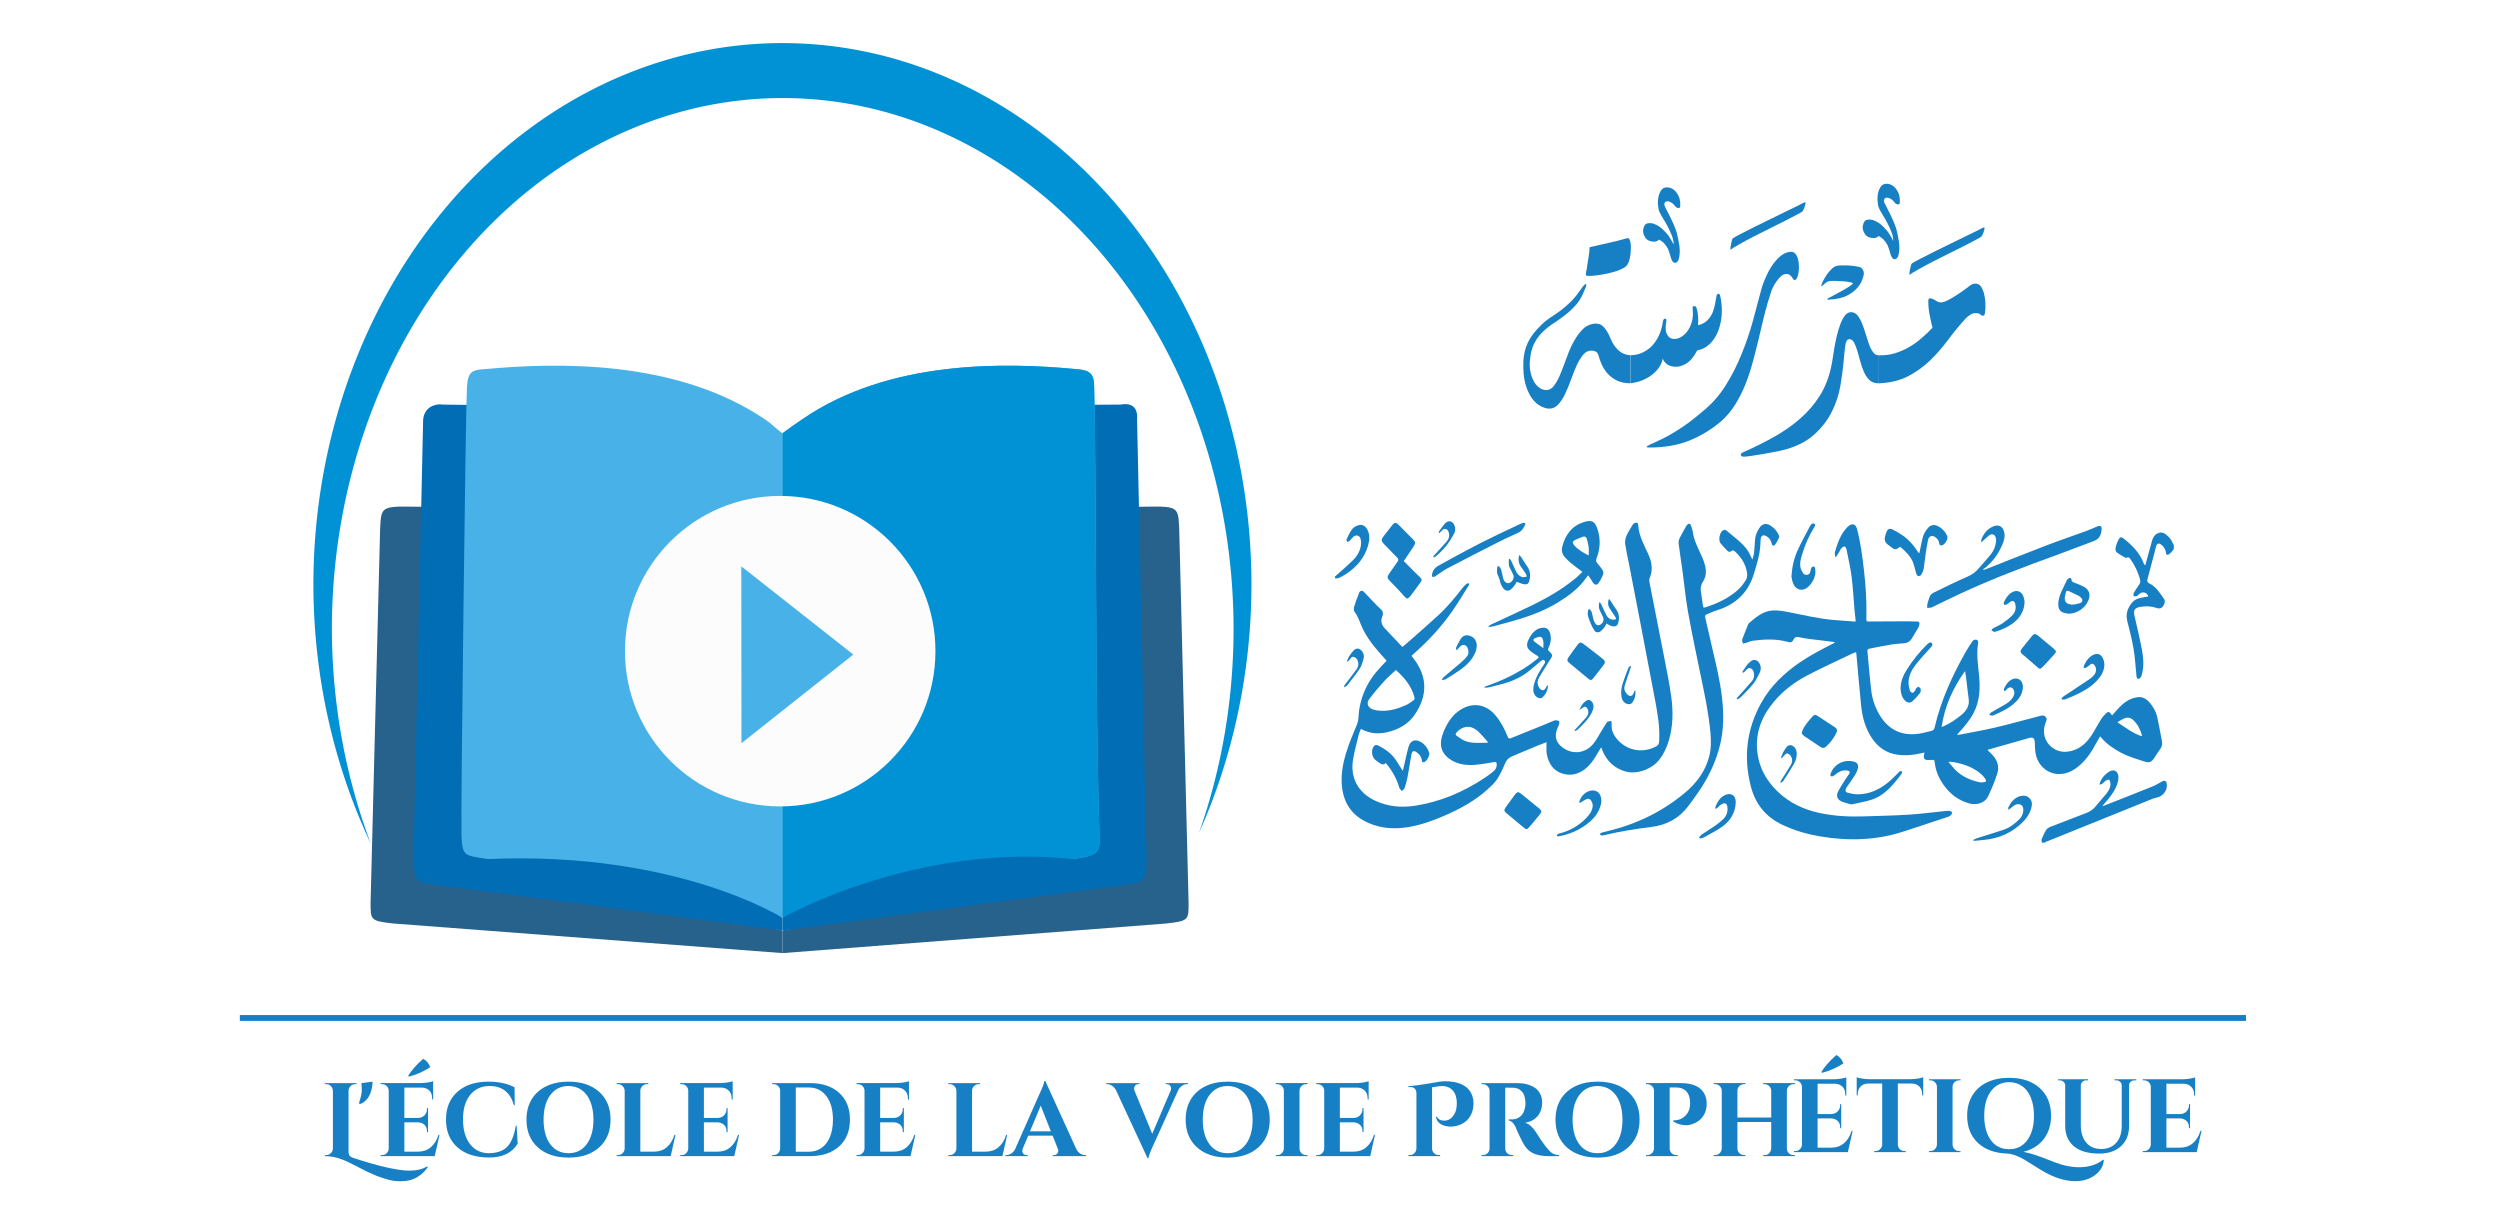 <?xml version="1.0" encoding="UTF-8" standalone="no"?>
<!-- Created with Inkscape (http://www.inkscape.org/) -->

<svg
   xmlns:dc="http://purl.org/dc/elements/1.1/"
   xmlns:cc="http://creativecommons.org/ns#"
   xmlns:rdf="http://www.w3.org/1999/02/22-rdf-syntax-ns#"
   xmlns:svg="http://www.w3.org/2000/svg"
   xmlns="http://www.w3.org/2000/svg"
   xmlns:sodipodi="http://sodipodi.sourceforge.net/DTD/sodipodi-0.dtd"
   xmlns:inkscape="http://www.inkscape.org/namespaces/inkscape"
   width="265.182mm"
   height="130.478mm"
   viewBox="0 0 265.182 130.478"
   version="1.1"
   id="svg4809"
   inkscape:version="0.92.2 5c3e80d, 2017-08-06"
   sodipodi:docname="logo-fr.svg">
  <defs
     id="defs4803">
    <inkscape:path-effect
       is_visible="true"
       id="path-effect3662"
       effect="spiro" />
    <marker
       inkscape:isstock="true"
       style="overflow:visible"
       id="marker7161"
       refX="0"
       refY="0"
       orient="auto"
       inkscape:stockid="Arrow1Lstart">
      <path
         inkscape:connector-curvature="0"
         transform="matrix(0.8,0,0,0.8,10,0)"
         style="fill:#fcfcfc;fill-opacity:1;fill-rule:evenodd;stroke:none;stroke-width:1pt;stroke-opacity:1"
         d="M 0,0 5,-5 -12.5,0 5,5 Z"
         id="path7159" />
    </marker>
  </defs>
  <sodipodi:namedview
     id="base"
     pagecolor="#ffffff"
     bordercolor="#666666"
     borderopacity="1.0"
     inkscape:pageopacity="0.0"
     inkscape:pageshadow="2"
     inkscape:zoom="0.35"
     inkscape:cx="1286.8459"
     inkscape:cy="-350.56969"
     inkscape:document-units="mm"
     inkscape:current-layer="g7365"
     showgrid="false"
     fit-margin-top="0"
     fit-margin-left="0"
     fit-margin-right="0"
     fit-margin-bottom="0"
     inkscape:window-width="1440"
     inkscape:window-height="856"
     inkscape:window-x="0"
     inkscape:window-y="0"
     inkscape:window-maximized="1" />
  <g
     inkscape:label="Layer 1"
     inkscape:groupmode="layer"
     id="layer1"
     transform="translate(371.472,74.4)">
    <g
       id="g7358"
       transform="matrix(0.265,0,0,0.265,-371.591,-74.868)">
      <g
         id="g3838"
         transform="matrix(0.982,0,0,0.982,2796.129,-54.326)">
        <path
           id="path3812"
           d="m -2528,74.682 a 191.182,220.887 0 0 0 -191.182,220.887 191.182,220.887 0 0 0 23.445,105.523 183.768,216.532 0 0 1 -15.91,-87.471 183.768,216.532 0 0 1 183.768,-216.531 183.768,216.532 0 0 1 183.768,216.531 183.768,216.532 0 0 1 -14.127,83.102 191.182,220.887 0 0 0 21.42,-101.154 A 191.182,220.887 0 0 0 -2528,74.682 Z"
           style="opacity:1;fill:#0192d6;fill-opacity:1;stroke:#87aade;stroke-width:0;stroke-linecap:round;stroke-linejoin:round;stroke-miterlimit:4;stroke-dasharray:none;stroke-dashoffset:0;stroke-opacity:1;paint-order:normal"
           inkscape:connector-curvature="0" />
        <g
           id="g3820"
           transform="translate(-2823.924,-1075.484)">
          <path
             sodipodi:nodetypes="cccccccc"
             d="m 295.924,1511.888 v 9.214 l -158.476,-12.06 c -9.592,-1.032 -9.396,-1.465 -9.396,-8.664 l 3.898,-152.475 c 0.513,-10.269 0.515,-8.794 22.487,-8.681 l 1.405,143.857 z"
             id="path3814"
             inkscape:connector-curvature="0"
             style="clip-rule:evenodd;fill:#27628d;fill-rule:evenodd;stroke-width:0.87" />
          <path
             style="clip-rule:evenodd;fill:#006db5;fill-rule:evenodd;stroke-width:0.87"
             inkscape:connector-curvature="0"
             id="path3816"
             d="m 151.617,1492.892 c -4.189,-0.609 -5.822,-1.773 -6.093,-8.812 l 3.949,-180.285 c 0.673,-8.464 11.081,-5.941 6.659,-6.293 l 15.631,0.196 0.489,178.589 c 47.534,-7.636 90.746,-3.092 123.671,30.443 v 5.158 z"
             sodipodi:nodetypes="ccccccccc" />
          <path
             style="clip-rule:evenodd;fill:#48b1e7;fill-rule:evenodd;stroke-width:0.87"
             inkscape:connector-curvature="0"
             id="path3818"
             d="m 295.924,1309.209 v 197.521 c 0,0 -42.938,-27.297 -119.939,-23.97 -9.809,-1.462 -10.557,-1.077 -10.877,-9.863 -0.32,-8.786 1.728,-175.895 2.214,-182.547 0.486,-6.652 2.207,-6.963 7.931,-7.344 28.41,-2.578 77.087,-4.013 113.391,20.423 3.709,2.494 3.679,3.13 7.279,5.78 z"
             sodipodi:nodetypes="ccczzccc" />
        </g>
        <path
           sodipodi:nodetypes="cccccccc"
           d="m -2528,436.404 v 9.214 l 156.347,-12.06 c 9.398,-1.032 9.206,-1.465 9.206,-8.664 l -3.82,-152.475 c -0.503,-10.269 -0.504,-8.794 -22.033,-8.681 l -2.357,144.545 z"
           id="path3822"
           inkscape:connector-curvature="0"
           style="clip-rule:evenodd;fill:#27628d;fill-rule:evenodd;stroke-width:0.861" />
        <path
           style="clip-rule:evenodd;fill:#006db5;fill-rule:evenodd;stroke-width:0.861"
           inkscape:connector-curvature="0"
           id="path3824"
           d="m -2385.536,417.408 c 4.105,-0.609 5.704,-1.773 5.97,-8.812 l -3.869,-180.285 c 0.726,-8.11 -6.354,-6.294 -6.525,-6.293 l -24.508,0.196 -2.247,166.568 c -39.202,9.037 -80.888,12.043 -111.285,42.464 v 5.158 z"
           sodipodi:nodetypes="cccsccccc" />
        <path
           sodipodi:nodetypes="cccccccc"
           d="m -2528,233.725 v 197.521 c 0.396,-2.972 64.629,-48.349 118.588,-23.97 9.611,-1.462 11.056,-2.148 10.657,-9.863 -1.745,-54.404 -1.19,-147.528 -2.17,-182.547 0.026,-5.859 -2.162,-6.962 -7.771,-7.344 -27.837,-2.578 -75.53,-4.014 -111.102,20.423 -3.634,2.494 -4.675,3.13 -8.203,5.78 z"
           id="path3826"
           inkscape:connector-curvature="0"
           style="clip-rule:evenodd;fill:#48b1e7;fill-rule:evenodd;stroke-width:0.861" />
        <path
           style="clip-rule:evenodd;fill:#0192d6;fill-opacity:1;fill-rule:evenodd;stroke-width:0.861"
           inkscape:connector-curvature="0"
           id="path3828"
           d="m -2528,233.725 v 197.521 c 0,0 53.789,-30.797 118.588,-23.97 9.611,-1.462 11.056,-2.148 10.657,-9.863 -1.745,-54.404 -1.19,-147.528 -2.17,-182.547 0.026,-5.859 -2.162,-6.962 -7.771,-7.344 -27.837,-2.578 -75.53,-4.014 -111.102,20.423 -3.634,2.494 -4.675,3.13 -8.203,5.78 z"
           sodipodi:nodetypes="cccccccc" />
        <circle
           r="63.281"
           cy="322.542"
           cx="-2528.906"
           id="circle3830"
           style="fill:#fcfcfc;fill-opacity:1;stroke:none;stroke-width:0.05;stroke-linecap:round;stroke-miterlimit:4;stroke-dasharray:none;stroke-opacity:1;marker-start:url(#marker7161)" />
        <g
           transform="translate(0,-0.33)"
           id="g3836">
          <g
             id="g3834">
            <path
               inkscape:connector-curvature="0"
               id="path3832"
               d="m -2544.697,360.384 -0.065,-72.085 45.652,35.962 z"
               style="opacity:1;fill:#48b1e7;fill-opacity:1;stroke:#87aade;stroke-width:0;stroke-linecap:round;stroke-linejoin:round;stroke-miterlimit:4;stroke-dasharray:none;stroke-dashoffset:0;stroke-opacity:1;paint-order:normal"
               sodipodi:nodetypes="cccc" />
          </g>
        </g>
      </g>
      <g
         id="g3635"
         transform="matrix(0.87,0,0,0.87,82.937,16.242)">
        <g
           id="g3607"
           transform="translate(493.283,-55.507)">
          <path
             id="path3533"
             d="m 412.045,291.379 c -0.228,0.357 -0.406,0.76 -0.692,1.063 -0.513,0.546 -1.025,1.146 -1.661,1.513 -0.746,0.431 -1.199,0.125 -1.275,-0.749 -0.13,-1.488 -0.853,-2.631 -1.952,-3.58 -1.266,-1.095 -2.176,-0.852 -2.632,0.748 -0.31,1.085 -0.521,2.198 -0.808,3.291 -1.028,3.925 -2.045,7.854 -3.123,11.764 -0.244,0.884 -0.006,1.432 0.759,1.787 3.23,1.5 4.916,4.483 6.874,7.188 0.64,0.886 0.345,2.397 -0.484,3.446 -0.796,1.011 -1.839,1.158 -2.962,0.751 -2.484,-0.903 -5.01,-0.918 -7.576,-0.491 -2.416,0.402 -3.141,1.534 -2.598,3.92 1.206,5.314 2.489,10.619 3.5,15.973 0.647,3.426 0.889,6.937 0.13,10.412 -0.162,0.741 -0.375,1.507 -0.755,2.148 -0.221,0.374 -0.82,0.523 -1.25,0.773 -0.226,-0.403 -0.604,-0.788 -0.65,-1.209 -0.452,-4.164 -0.634,-8.373 -1.319,-12.497 -0.731,-4.386 -1.856,-8.713 -2.941,-13.032 -0.817,-3.254 0.165,-5.955 2.151,-8.438 0.981,-1.224 2.329,-1.861 3.825,-2.188 1.229,-0.266 2.472,-0.467 3.708,-0.695 -0.513,-1.758 -2.507,-2.426 -3.908,-1.299 -0.466,0.376 -0.863,0.881 -1.386,1.125 -0.419,0.193 -0.98,0.081 -1.479,0.105 0.006,-0.494 -0.163,-1.086 0.049,-1.464 0.748,-1.331 1.592,-2.612 2.468,-3.864 0.471,-0.674 0.697,-1.329 0.5,-2.142 -0.868,-3.573 -2.472,-6.795 -4.587,-9.78 -0.414,-0.585 -0.9,-0.875 -1.613,-0.506 -0.142,0.074 -0.369,0.156 -0.475,0.094 -1.355,-0.803 -2.792,-1.514 -4.009,-2.491 -0.917,-0.737 -0.697,-1.999 -0.427,-3.015 0.286,-1.077 0.767,-2.122 1.289,-3.115 0.523,-0.996 1.21,-1.063 2.121,-0.346 3.965,3.12 7.5,6.589 9.324,11.454 0.092,0.247 0.234,0.478 0.375,0.702 0.044,0.07 0.165,0.091 0.341,0.182 0.088,-0.268 0.174,-0.502 0.239,-0.739 0.96,-3.495 1.898,-6.995 2.884,-10.482 0.369,-1.296 0.951,-2.507 2.183,-3.229 1.313,-0.769 2.6,-0.843 3.913,0.108 1.576,1.143 2.835,2.503 3.513,4.357 0.086,0.234 0.276,0.434 0.417,0.648 -10e-4,0.602 -10e-4,1.199 -10e-4,1.799 z"
             inkscape:connector-curvature="0"
             style="clip-rule:evenodd;fill:#177fc4;fill-rule:evenodd" />
          <path
             id="path3535"
             d="m 351.345,426.555 c -0.054,-0.509 -0.299,-1.096 -0.128,-1.511 0.618,-1.499 1.263,-3.012 2.129,-4.37 0.421,-0.661 1.292,-1.151 2.062,-1.456 5.442,-2.149 10.901,-4.252 16.374,-6.32 1.695,-0.641 3.105,-1.569 4.251,-2.998 1.602,-1.995 3.352,-3.87 4.969,-5.853 1.177,-1.441 2.061,-3.059 1.855,-5.014 -0.055,-0.513 -0.292,-1.311 -0.628,-1.42 -0.434,-0.142 -1.107,0.187 -1.571,0.479 -0.523,0.33 -0.899,0.887 -1.397,1.269 -0.325,0.249 -0.756,0.363 -1.138,0.537 -0.087,-0.085 -0.174,-0.169 -0.26,-0.254 0.214,-0.606 0.349,-1.256 0.66,-1.807 0.913,-1.617 2.149,-2.949 3.742,-3.935 2.117,-1.308 4.111,-0.309 4.29,2.204 0.13,1.841 -0.464,3.54 -1.231,5.184 -1.297,2.778 -3.282,5.067 -5.265,7.357 -0.241,0.276 -0.475,0.556 -0.701,0.842 -0.026,0.032 0.015,0.116 0.041,0.285 1.521,-0.603 3.019,-1.197 4.517,-1.79 6.092,-2.41 12.195,-4.787 18.264,-7.252 1.53,-0.622 2.96,-1.498 4.415,-2.301 1.263,-0.695 2.021,-0.342 2.215,1.095 0.401,2.995 -1.732,5.751 -4.655,6.307 -1.417,0.27 -2.774,0.9 -4.125,1.446 -15.572,6.275 -31.138,12.566 -46.705,18.858 -0.271,0.11 -0.52,0.276 -0.778,0.416 -0.402,0.002 -0.802,0.002 -1.202,0.002 z"
             inkscape:connector-curvature="0"
             style="clip-rule:evenodd;fill:#177fc4;fill-rule:evenodd" />
          <path
             id="path3537"
             d="m 26.084,304.156 c 2.763,-2.492 5.607,-4.903 8.263,-7.506 1.921,-1.886 3.325,-4.187 3.689,-6.933 0.128,-0.96 0.099,-2.02 -0.174,-2.94 -0.496,-1.66 -2.087,-2.035 -3.365,-0.881 -0.613,0.553 -1.074,1.271 -1.684,1.829 -0.293,0.271 -0.77,0.337 -1.164,0.495 -0.072,-0.453 -0.345,-1.006 -0.18,-1.342 0.787,-1.599 1.537,-3.26 2.614,-4.656 0.632,-0.819 1.786,-1.393 2.819,-1.717 1.712,-0.534 3.285,0.352 4.15,2.116 1.115,2.279 0.993,4.677 0.35,7.022 -1.611,5.879 -5.363,10.158 -10.37,13.427 -1.054,0.688 -2.185,1.274 -3.336,1.786 -0.462,0.205 -1.071,0.076 -1.613,0.099 0.001,-0.266 0.001,-0.531 0.001,-0.799 z"
             inkscape:connector-curvature="0"
             style="clip-rule:evenodd;fill:#177fc4;fill-rule:evenodd" />
          <path
             id="path3539"
             d="m 255.919,334.252 c -3.954,-0.477 -7.909,-0.928 -11.857,-1.441 -1.614,-0.21 -3.217,-0.521 -4.813,-0.849 -0.954,-0.193 -1.562,0.058 -2.036,0.947 -0.83,1.556 -1.269,1.7 -2.985,1.232 -5.278,-1.437 -10.611,-1.187 -15.947,-0.474 -0.939,0.126 -1.827,0.6 -2.75,0.885 -0.531,0.164 -1.082,0.268 -1.649,0.406 -0.486,-0.836 -0.579,-1.581 -0.228,-2.428 0.838,-2.028 1.62,-4.079 2.433,-6.116 0.11,-0.274 0.208,-0.604 0.419,-0.783 3.275,-2.813 6.606,-5.695 11.155,-5.91 2.45,-0.114 4.964,0.353 7.396,0.827 6.722,1.314 13.389,2.943 20.233,3.541 3.115,0.272 6.235,0.48 9.352,0.713 0.322,0.022 0.646,0.003 1.061,0.003 -0.207,-1.952 -0.432,-3.79 -0.593,-5.634 -0.432,-4.97 -0.669,-9.963 -1.305,-14.906 -0.546,-4.248 -1.515,-8.441 -2.359,-12.646 -0.105,-0.52 -0.595,-1.344 -0.921,-1.352 -0.499,-0.012 -1.082,0.495 -1.495,0.914 -0.359,0.365 -0.512,0.925 -0.79,1.378 -0.512,0.841 -1.048,1.666 -1.575,2.497 -0.136,-0.02 -0.274,-0.037 -0.411,-0.057 -0.057,-0.717 -0.327,-1.498 -0.135,-2.14 1.222,-4.089 2.537,-8.15 5.59,-11.341 0.252,-0.263 0.521,-0.516 0.814,-0.73 1.753,-1.273 3.168,-0.751 3.732,1.342 1.711,6.352 2.501,12.861 3.26,19.371 0.764,6.545 1.176,13.116 1.115,19.711 -0.008,0.898 -0.018,1.798 -0.049,2.695 -0.021,0.637 0.271,0.907 0.896,0.904 5.918,-0.037 11.835,-0.078 17.753,-0.094 1.626,-0.005 3.256,0.049 4.883,0.111 0.635,0.024 0.99,0.421 0.886,1.068 -0.086,0.551 -0.164,1.146 -0.431,1.616 -0.986,1.735 -2.062,3.419 -3.079,5.135 -0.733,1.235 -1.822,1.965 -3.208,2.134 -2.044,0.252 -4.121,0.272 -6.149,0.602 -3.379,0.547 -6.733,1.256 -10.095,1.907 -0.614,0.12 -1.03,0.426 -0.959,1.158 0.588,6.123 1.046,12.262 1.792,18.365 0.468,3.846 1.76,7.492 3.74,10.874 4.025,6.868 10.153,9.903 18.037,8.756 1.968,-0.285 3.892,-0.86 5.84,-1.288 0.887,-0.193 1.323,-0.727 1.526,-1.613 2.854,-12.444 8.144,-23.888 14.39,-34.935 0.882,-1.56 1.909,-3.041 2.9,-4.54 0.213,-0.321 0.509,-0.701 0.844,-0.804 0.432,-0.132 1.032,-0.164 1.391,0.047 0.302,0.179 0.567,0.8 0.504,1.165 -0.923,5.271 -0.033,10.484 0.442,15.71 0.521,5.752 0.209,11.361 -2.52,16.631 -1.736,3.347 -4.119,6.19 -6.649,8.937 -0.291,0.315 -0.579,0.634 -1.069,1.172 0.611,-0.029 0.986,-0.002 1.342,-0.071 5.512,-1.082 11.059,-2.023 16.525,-3.311 6.664,-1.569 13.256,-3.442 19.886,-5.164 1.054,-0.274 2.218,-0.657 3.092,0.32 0.835,0.933 0.265,1.967 -0.107,2.91 -2.717,6.908 2.91,14.054 10.32,13.069 4.858,-0.645 8.248,-3.517 10.832,-7.434 1.573,-2.384 2.868,-4.95 4.376,-7.379 0.588,-0.947 1.367,-1.796 2.146,-2.604 1.099,-1.137 1.747,-1.041 2.606,0.251 0.091,0.135 0.193,0.261 0.385,0.521 0.361,-0.415 0.676,-0.775 0.991,-1.136 2.017,-2.313 4.059,-4.62 6.834,-6.042 1.105,-0.566 2.343,-0.972 3.567,-1.183 2.512,-0.436 4.442,0.702 6.009,2.593 1.617,1.953 2.849,4.133 3.388,6.601 0.811,3.698 1.474,7.43 2.168,11.152 0.25,1.34 -0.11,2.533 -0.933,3.649 -0.986,1.339 -1.85,2.766 -2.779,4.145 -1.071,1.588 -2.182,2.1 -4.015,1.517 -3.926,-1.25 -7.897,-2.381 -11.551,-4.376 -3.331,-1.818 -6.384,-3.962 -8.83,-6.897 -0.081,-0.1 -0.196,-0.171 -0.426,-0.366 -0.64,1.136 -1.28,2.209 -1.86,3.313 -1.883,3.59 -4.106,6.927 -7.13,9.668 -2.896,2.623 -6.154,4.447 -10.206,4.319 -4.937,-0.156 -9.191,-3.798 -10.336,-9.02 -0.393,-1.798 -0.369,-3.693 -0.453,-5.548 -0.086,-1.864 -0.817,-2.523 -2.608,-2.021 -6.214,1.74 -12.413,3.529 -18.617,5.304 -0.148,0.042 -0.284,0.125 -0.54,0.24 0.861,0.855 1.698,1.603 2.438,2.435 2.166,2.438 3.069,5.338 2.054,8.427 -1.178,3.588 -2.608,7.118 -4.248,10.521 -1.418,2.944 -5.247,4.129 -8.564,3.206 -5.023,-1.399 -8.857,-4.265 -11.883,-8.539 -2.306,-3.26 -3.745,-6.708 -4.114,-10.636 -0.063,-0.691 -0.336,-0.926 -1.002,-0.874 -0.661,0.053 -1.329,0.024 -1.994,0.046 -1.625,0.052 -2.234,-0.688 -1.895,-2.311 0.067,-0.318 0.121,-0.639 0.211,-1.126 -0.565,0.122 -1.002,0.204 -1.435,0.309 -3.622,0.879 -7.288,1.212 -10.991,0.695 -5.177,-0.722 -9.039,-3.512 -11.876,-7.801 -2.995,-4.527 -4.324,-9.633 -4.863,-14.944 -0.788,-7.775 -1.437,-15.563 -2.146,-23.347 -0.029,-0.325 -0.071,-0.65 -0.125,-1.12 -0.777,0.306 -1.488,0.536 -2.158,0.856 -6.714,3.224 -13.503,6.305 -20.103,9.746 -5.78,3.013 -11.009,6.884 -15.279,11.883 -5.848,6.845 -9.034,14.638 -7.9,23.787 0.869,7.005 4.14,12.844 9.161,17.739 5.505,5.367 12.167,8.476 19.621,10.049 6.682,1.412 13.445,1.751 20.248,1.527 6.846,-0.226 13.7,-0.353 20.534,-0.787 5.637,-0.358 11.248,-1.107 16.871,-1.672 0.689,-0.069 1.401,-0.149 2.077,-0.05 0.392,0.057 0.979,0.412 1.039,0.72 0.071,0.377 -0.226,0.926 -0.528,1.244 -0.327,0.347 -0.815,0.59 -1.279,0.744 -6.753,2.241 -13.518,4.451 -20.272,6.687 -12.713,4.206 -25.649,4.521 -38.744,2.293 -5.898,-1.004 -11.578,-2.651 -17.018,-5.194 -7.752,-3.625 -12.588,-9.509 -14.717,-17.798 -3.455,-13.456 -1.955,-26.269 4.779,-38.408 4.303,-7.756 10.572,-13.698 17.827,-18.67 4.818,-3.3 9.995,-5.962 15.195,-8.585 0.251,-0.128 0.496,-0.271 0.743,-0.406 -0.025,-0.111 -0.046,-0.224 -0.067,-0.339 z m 49.3,39.09 c 0.396,-0.138 0.582,-0.189 0.755,-0.265 3.025,-1.293 5.707,-3.159 8.242,-5.203 2.341,-1.885 3.927,-4.202 3.45,-7.487 -0.47,-3.221 -0.78,-6.464 -1.183,-9.694 -0.128,-1.028 -0.327,-2.051 -0.492,-3.076 -5.553,7.75 -9.382,16.111 -10.772,25.725 z m 3.381,15.978 c -0.042,0.11 -0.084,0.221 -0.125,0.331 0.484,0.533 1.011,1.035 1.446,1.605 3.191,4.173 7.569,6.363 12.564,7.481 0.749,0.167 1.578,0.092 2.351,-0.009 0.805,-0.104 1.095,-0.603 0.569,-1.332 -0.463,-0.644 -0.892,-1.338 -1.462,-1.875 -3.664,-3.45 -8.182,-5.083 -13.025,-5.976 -0.761,-0.139 -1.544,-0.153 -2.318,-0.225 z m 77.484,-18.147 c 3.728,2.401 7.059,5.094 11.236,6.438 0.038,-0.211 0.089,-0.312 0.067,-0.393 -0.752,-2.704 -1.957,-5.161 -4.041,-7.095 -1.214,-1.124 -2.683,-1.332 -4.173,-0.698 -1.021,0.431 -1.947,1.09 -3.089,1.748 z"
             inkscape:connector-curvature="0"
             style="clip-rule:evenodd;fill:#177fc4;fill-rule:evenodd" />
          <path
             id="path3541"
             d="m 148.598,382.676 c -0.88,1.452 -1.645,2.725 -2.419,3.994 -1.359,2.226 -2.875,4.34 -4.94,5.963 -3.094,2.435 -6.614,3.32 -10.413,2.168 -4.277,-1.295 -6.396,-4.597 -7.23,-8.76 -0.309,-1.539 -0.151,-3.17 -0.198,-4.761 -0.007,-0.254 0.028,-0.508 0.054,-0.946 -1.455,0.555 -2.794,1.025 -4.103,1.569 -3.901,1.62 -7.783,3.289 -11.688,4.897 -1.558,0.643 -2.596,1.629 -3.272,3.245 -1.051,2.511 -2.195,5.026 -3.672,7.296 -1.14,1.75 -2.763,3.228 -4.331,4.649 -5.76,5.222 -12.487,8.901 -19.562,12 -5.56,2.436 -11.239,4.506 -17.265,5.458 -6.135,0.968 -12.149,0.58 -17.915,-1.892 -8.281,-3.549 -12.163,-10.069 -12.469,-18.878 -0.213,-6.126 1.432,-11.927 3.472,-17.616 1.064,-2.967 2.4,-5.835 3.538,-8.776 0.366,-0.945 0.655,-1.976 0.703,-2.981 0.437,-9.187 3.967,-17.005 10.294,-23.614 0.871,-0.91 1.733,-1.83 2.699,-2.851 -0.803,-0.882 -1.611,-1.745 -2.394,-2.631 -3.622,-4.098 -7.088,-8.312 -9.211,-13.432 -0.89,-2.147 -1.614,-4.348 -3.046,-6.254 -0.428,-0.57 -0.555,-1.654 -0.346,-2.364 0.667,-2.258 1.511,-4.469 2.379,-6.662 0.362,-0.914 1.431,-1.072 2.12,-0.362 2.084,2.149 4.124,4.342 6.191,6.508 0.389,0.407 0.805,0.794 1.244,1.147 1.223,0.979 1.682,2.186 1.083,3.617 -0.939,2.25 -0.342,4.047 1.268,5.716 2.495,2.585 4.937,5.221 7.402,7.834 0.157,0.166 0.33,0.316 0.562,0.538 0.482,-0.384 0.96,-0.729 1.401,-1.118 5.056,-4.476 10.171,-8.885 15.138,-13.456 4.194,-3.861 7.8,-8.271 11.28,-12.781 0.48,-0.623 1.086,-1.167 1.711,-1.649 0.288,-0.222 0.76,-0.202 1.149,-0.291 -0.063,0.364 -0.022,0.794 -0.205,1.082 -2.463,3.911 -4.832,7.891 -7.472,11.681 -4.907,7.042 -10.671,13.347 -17.082,19.057 -0.591,0.526 -1.166,1.072 -1.745,1.606 7.41,8.827 7.775,17.911 1.38,27.196 -2.698,3.916 -6.65,6.256 -11.198,7.572 -4.578,1.322 -9.061,1.282 -13.438,-1.188 -0.387,0.999 -0.82,1.832 -1.034,2.717 -0.908,3.747 -1.932,7.478 -2.583,11.271 -1.461,8.515 2.352,15.448 10.212,19.086 5.713,2.645 11.701,3.244 17.85,2.349 11.902,-1.734 22.682,-6.351 32.64,-12.99 1.326,-0.884 2.603,-1.849 3.838,-2.856 1.013,-0.827 1.631,-1.868 1.549,-3.29 -0.051,-0.884 -0.264,-1.173 -1.185,-1.014 -2.588,0.448 -5.179,0.924 -7.788,1.192 -4.059,0.418 -8.047,0.186 -11.707,-1.941 -4.306,-2.503 -5.91,-6.323 -4.521,-11.076 0.409,-1.397 0.987,-2.761 1.631,-4.066 1.64,-3.331 3.781,-6.263 7.013,-8.253 5.596,-3.448 11.579,-2.479 15.854,2.517 2.522,2.947 4.303,6.312 5.71,9.89 0.318,0.809 0.634,1.103 1.513,0.744 4.557,-1.861 9.134,-3.673 13.697,-5.517 2.004,-0.81 3.992,-1.659 5.992,-2.483 0.274,-0.112 0.581,-0.267 0.854,-0.235 0.567,0.064 1.292,0.078 1.625,0.426 0.252,0.263 0.092,1.038 -0.051,1.539 -0.208,0.729 -0.583,1.412 -0.857,2.125 -1.297,3.377 -0.485,6.176 2.415,8.375 4.725,3.581 10.863,2.801 14.52,-1.986 1.345,-1.76 2.366,-3.766 3.534,-5.661 0.716,-1.16 1.42,-2.326 2.154,-3.477 0.174,-0.273 0.4,-0.595 0.677,-0.7 0.502,-0.193 1.06,-0.242 1.593,-0.354 0.079,0.464 0.26,0.935 0.218,1.385 -0.204,2.153 0.344,4.082 1.571,5.844 4.352,6.247 12.226,8.102 18.921,4.481 0.936,-0.508 1.256,-1.196 1.329,-2.236 0.45,-6.413 -0.666,-12.671 -1.834,-18.915 -2.108,-11.277 -4.279,-22.543 -6.437,-33.81 -1.732,-9.048 -3.478,-18.094 -5.227,-27.138 -0.707,-3.654 -1.53,-7.289 -2.097,-10.965 -0.181,-1.178 0.049,-2.561 0.522,-3.664 0.78,-1.822 1.891,-3.506 2.91,-5.22 0.205,-0.345 0.583,-0.653 0.953,-0.819 0.854,-0.385 1.52,-0.069 1.573,0.863 0.278,4.946 2.669,9.151 4.654,13.495 1.645,3.595 2.247,7.21 0.636,10.999 -0.228,0.536 -0.213,1.258 -0.097,1.851 2.28,11.719 4.62,23.426 6.884,35.15 1.141,5.907 2.372,11.811 3.173,17.77 0.904,6.726 0.812,13.48 -1.188,20.071 -0.943,3.108 -2.263,6.046 -4.27,8.63 -3.537,4.551 -10.588,7.071 -15.937,5.425 -4.905,-1.511 -8.351,-4.805 -10.309,-9.59 -0.169,-0.418 -0.315,-0.845 -0.547,-1.469 z m -94.477,-35.54 c -1.809,1.706 -3.685,3.265 -5.305,5.054 -2.426,2.679 -4.784,5.438 -6.954,8.325 -1.378,1.833 -0.678,3.822 1.479,4.662 1.149,0.445 2.444,0.628 3.686,0.7 4.19,0.244 8.098,-0.952 11.853,-2.656 1.188,-0.54 2.233,-1.396 3.331,-2.125 0.545,-0.364 0.597,-0.858 0.434,-1.489 -1.336,-5.155 -4.603,-8.968 -8.524,-12.471 z m 42.14,33.447 c 0.075,-0.096 0.149,-0.193 0.224,-0.289 -1.676,-1.815 -3.177,-3.844 -5.066,-5.398 -3.1,-2.551 -6.693,-2.029 -9.381,0.979 -0.505,0.565 -0.585,1.089 0.041,1.506 1.286,0.856 2.535,1.865 3.953,2.405 3.302,1.258 6.796,0.803 10.229,0.797 z"
             inkscape:connector-curvature="0"
             style="clip-rule:evenodd;fill:#177fc4;fill-rule:evenodd" />
          <path
             id="path3543"
             d="m 218.135,296.338 c 0.858,-2.213 0.881,-4.24 1.037,-6.248 0.125,-1.589 0.116,-3.226 0.526,-4.743 0.373,-1.374 1.089,-2.718 1.911,-3.896 1.157,-1.655 2.944,-1.929 4.675,-0.889 1.843,1.106 3.258,2.626 4.056,4.657 0.094,0.24 0.252,0.568 0.163,0.75 -0.562,1.149 -1.042,2.383 -1.83,3.362 -0.778,0.969 -1.368,0.728 -1.661,-0.497 -0.335,-1.4 -1.076,-2.484 -2.32,-3.223 -1.545,-0.918 -2.581,-0.404 -2.736,1.387 -0.082,0.926 -0.103,1.858 -0.158,2.788 -0.271,4.528 -1.67,8.815 -2.958,13.106 -2.606,8.689 -8.471,14.139 -17.083,16.78 -1.581,0.485 -3.089,1.216 -4.631,1.831 -0.678,0.27 -0.84,0.75 -0.679,1.443 1.146,4.958 2.247,9.927 3.412,14.879 1.698,7.222 3.435,14.435 4.298,21.818 0.873,7.453 0.887,14.867 -0.947,22.207 -1.776,7.111 -4.805,13.674 -8.781,19.795 -1.791,2.759 -3.77,5.397 -5.734,8.038 -4.231,5.681 -9.979,8.786 -16.941,9.646 -7.367,0.91 -14.683,2.077 -21.905,3.808 -0.381,0.091 -0.803,0.172 -1.172,0.096 -0.27,-0.056 -0.484,-0.379 -0.723,-0.583 0.192,-0.205 0.35,-0.516 0.585,-0.594 0.786,-0.26 1.596,-0.456 2.405,-0.646 13.54,-3.172 25.778,-9.021 36.419,-18.009 5.122,-4.327 9.031,-9.574 10.833,-16.176 1.032,-3.786 0.983,-7.646 0.627,-11.5 -0.821,-8.862 -2.671,-17.549 -4.491,-26.245 -2.021,-9.667 -4.046,-19.335 -5.788,-29.054 -1.103,-6.148 -1.672,-12.394 -2.517,-18.589 -0.582,-4.285 -1.264,-8.557 -1.806,-12.846 -0.101,-0.801 0.077,-1.744 0.431,-2.474 0.942,-1.942 2.044,-3.81 3.102,-5.694 0.158,-0.279 0.39,-0.539 0.645,-0.732 0.64,-0.482 1.176,-0.398 1.443,0.414 0.311,0.947 0.715,1.892 0.842,2.867 0.494,3.733 2.142,7.045 3.697,10.388 1.115,2.394 2.142,4.798 2.345,7.473 0.146,1.924 -0.292,3.718 -1.346,5.321 -0.871,1.326 -1.157,2.743 -0.945,4.28 0.315,2.273 0.666,4.542 0.988,6.813 0.081,0.585 0.223,0.926 0.946,0.697 5.645,-1.777 10.926,-4.262 15.336,-8.274 1.375,-1.253 2.494,-2.847 3.49,-4.437 0.481,-0.768 0.65,-1.915 0.54,-2.842 -0.494,-4.156 -2.621,-7.469 -5.661,-10.251 -0.537,-0.491 -1.076,-0.597 -1.682,-0.076 -0.59,0.507 -1.23,0.338 -1.701,-0.146 -1.115,-1.143 -2.232,-2.292 -3.221,-3.541 -1.053,-1.336 -0.406,-4.781 0.979,-5.766 0.568,-0.406 1.212,-0.521 1.755,-0.051 3.307,2.871 7.013,5.33 9.613,8.94 0.767,1.065 1.266,2.329 1.883,3.502 0.114,0.225 0.214,0.457 0.435,0.936 z"
             inkscape:connector-curvature="0"
             style="clip-rule:evenodd;fill:#177fc4;fill-rule:evenodd" />
          <path
             id="path3545"
             d="m 323.475,288.374 c 0,-0.636 -0.098,-1.003 0.015,-1.288 1.048,-2.658 2.668,-4.814 5.381,-5.988 2.527,-1.092 4.467,-0.129 5.131,2.576 0.505,2.052 -0.073,3.967 -0.868,5.813 -1.842,4.286 -4.46,8.007 -8.202,10.868 -0.202,0.155 -0.439,0.262 -0.66,0.393 0.08,0.115 0.157,0.23 0.237,0.346 0.411,-0.135 0.832,-0.247 1.233,-0.404 9.158,-3.605 18.287,-7.285 27.479,-10.803 6.146,-2.352 12.387,-4.457 18.568,-6.716 1.747,-0.638 3.435,-1.437 5.156,-2.149 1.258,-0.523 1.984,-0.051 1.885,1.301 -0.18,2.446 -0.913,4.486 -3.545,5.445 -5.621,2.046 -11.169,4.293 -16.795,6.326 -15.045,5.438 -30.004,11.09 -44.528,17.83 -4.341,2.017 -8.633,4.144 -12.947,6.221 -0.179,0.086 -0.349,0.232 -0.536,0.258 -0.622,0.09 -1.251,0.135 -1.876,0.198 0.005,-0.59 -0.094,-1.204 0.037,-1.763 0.253,-1.064 0.642,-2.098 0.965,-3.146 0.313,-1.02 0.99,-1.706 1.937,-2.158 5.161,-2.466 10.251,-5.094 15.511,-7.328 2.186,-0.928 3.862,-2.205 5.336,-3.946 1.865,-2.205 3.857,-4.308 5.638,-6.576 1.284,-1.638 1.987,-3.601 2.228,-5.695 0.023,-0.198 0.054,-0.399 0.039,-0.597 -0.081,-1.016 -0.213,-2.07 -1.254,-2.547 -1.049,-0.481 -1.839,0.227 -2.575,0.863 -0.927,0.799 -1.829,1.628 -2.99,2.666 z"
             inkscape:connector-curvature="0"
             style="clip-rule:evenodd;fill:#177fc4;fill-rule:evenodd" />
          <path
             id="path3547"
             d="m 139.942,301.984 c -1.856,-1.42 -3.595,-2.689 -5.262,-4.048 -0.949,-0.771 -1.814,-1.657 -2.658,-2.546 -1.334,-1.409 -1.829,-3.146 -1.351,-4.992 1.41,-5.438 4.393,-9.607 9.984,-11.337 3.715,-1.148 5.068,-0.343 6.26,3.345 1.459,4.516 1.259,8.986 -0.473,13.379 -0.356,0.902 -0.268,1.527 0.38,2.239 0.805,0.881 1.501,1.862 2.21,2.825 0.597,0.813 0.714,1.767 0.32,2.657 -0.536,1.209 -1.143,2.405 -1.871,3.509 -0.803,1.217 -1.899,1.104 -2.691,-0.139 -0.674,-1.06 -1.365,-2.107 -2.146,-3.309 -0.407,0.475 -0.735,0.791 -0.986,1.16 -3.242,4.762 -7.764,8.049 -12.559,11.058 -7.623,4.786 -16.06,7.475 -24.659,9.774 -1.831,0.488 -3.655,1.005 -5.492,1.469 -0.685,0.172 -1.399,0.226 -2.099,0.333 -0.05,-0.112 -0.101,-0.223 -0.151,-0.335 0.466,-0.306 0.904,-0.671 1.404,-0.905 6.14,-2.881 12.328,-5.664 18.427,-8.632 7.312,-3.559 14.34,-7.607 20.609,-12.848 0.959,-0.799 1.818,-1.715 2.804,-2.657 z m 2.901,-7.543 c 0,-1.428 0.117,-2.727 -0.033,-3.994 -0.15,-1.271 -0.504,-2.531 -0.888,-3.758 -0.266,-0.849 -0.962,-1.186 -1.835,-0.848 -1.206,0.465 -2.437,0.896 -3.577,1.494 -1.245,0.652 -1.26,1.279 -0.354,2.369 1.77,2.128 4.135,3.4 6.687,4.737 z"
             inkscape:connector-curvature="0"
             style="clip-rule:evenodd;fill:#177fc4;fill-rule:evenodd" />
          <path
             id="path3549"
             d="m 57.765,297.002 c 1.405,1.43 2.907,2.975 4.428,4.498 0.987,0.988 2.007,1.943 3.006,2.918 0.938,0.915 1.001,1.382 0.25,2.418 -1.483,2.046 -2.99,4.076 -4.492,6.108 -0.157,0.213 -0.339,0.409 -0.529,0.595 -1.028,0.998 -1.344,0.864 -2.28,-0.186 -2.121,-2.375 -4.317,-4.689 -6.553,-6.957 -1.581,-1.605 -1.69,-1.93 -0.415,-3.811 1.214,-1.788 2.448,-3.563 3.712,-5.314 0.496,-0.688 0.487,-1.21 -0.129,-1.828 -2.042,-2.049 -4.042,-4.139 -6.063,-6.208 -1.373,-1.407 -1.438,-2.051 -0.246,-3.624 1.344,-1.775 2.708,-3.539 4.105,-5.272 0.925,-1.149 1.632,-1.183 2.657,-0.165 2.243,2.224 4.482,4.451 6.679,6.722 1.373,1.417 1.41,1.833 0.348,3.462 -1.412,2.167 -2.889,4.292 -4.478,6.644 z"
             inkscape:connector-curvature="0"
             style="clip-rule:evenodd;fill:#177fc4;fill-rule:evenodd" />
          <path
             id="path3551"
             d="m 294.969,293.361 c 0.47,-2.248 0.908,-4.393 1.371,-6.533 0.416,-1.927 1.326,-3.613 2.618,-5.092 1.104,-1.268 2.625,-1.65 4.156,-0.975 2.161,0.953 3.705,2.578 4.673,4.711 0.596,1.313 -1.095,4.117 -2.544,4.336 -0.731,0.111 -1.042,-0.314 -1.123,-0.959 -0.148,-1.166 -0.78,-2.043 -1.666,-2.739 -1.539,-1.21 -3.134,-0.653 -3.513,1.269 -0.442,2.251 -0.813,4.518 -1.147,6.788 -0.319,2.171 -0.475,4.366 -0.856,6.525 -0.161,0.915 -0.639,1.808 -1.123,2.62 -0.208,0.349 -0.827,0.687 -1.206,0.635 -0.369,-0.051 -0.835,-0.546 -0.972,-0.944 -0.438,-1.288 -0.767,-2.616 -1.1,-3.937 -0.885,-3.516 -3.314,-5.92 -5.882,-8.226 -0.379,-0.34 -0.722,-0.425 -1.194,0.02 -0.942,0.88 -1.802,0.903 -2.87,0.169 -0.767,-0.526 -1.485,-1.123 -2.223,-1.689 -1.267,-0.976 -1.548,-2.27 -1.165,-3.746 0.174,-0.674 0.394,-1.342 0.653,-1.987 0.552,-1.368 1.44,-1.786 2.772,-1.124 1.515,0.752 3.005,1.586 4.399,2.537 2.894,1.977 5.206,4.537 7.089,7.486 0.143,0.225 0.294,0.443 0.46,0.65 0.055,0.069 0.165,0.09 0.393,0.205 z"
             inkscape:connector-curvature="0"
             style="clip-rule:evenodd;fill:#177fc4;fill-rule:evenodd" />
          <path
             id="path3553"
             d="m 94.807,354.943 c 0.256,-0.12 0.502,-0.269 0.768,-0.359 7.477,-2.539 14.534,-5.916 20.967,-10.529 0.971,-0.697 1.869,-1.496 2.815,-2.229 0.612,-0.473 0.51,-0.837 -0.098,-1.21 -0.85,-0.521 -1.71,-1.034 -2.517,-1.619 -2.46,-1.78 -2.832,-3.405 -1.459,-6.09 0.779,-1.524 1.684,-2.952 3.092,-3.981 0.426,-0.312 0.874,-0.64 1.364,-0.813 3.021,-1.076 4.907,-0.296 5.521,2.786 0.415,2.077 0.094,4.05 -0.88,5.9 -0.381,0.725 -0.308,1.241 0.298,1.742 0.204,0.167 0.381,0.372 0.559,0.568 1.025,1.136 0.977,1.505 0.157,2.782 -1.791,2.791 -3.542,5.609 -5.235,8.461 -0.827,1.393 -1.152,2.91 -0.355,4.475 0.406,0.796 0.889,1.536 1.893,1.561 0.934,0.021 1.249,-0.714 1.596,-1.424 0.18,-0.37 0.522,-0.663 0.93,-0.894 -0.207,2.255 -1.035,4.203 -2.696,5.696 -0.713,0.641 -1.88,0.43 -2.746,-0.334 -1.23,-1.086 -1.589,-2.498 -1.387,-4.072 0.355,-2.759 1.496,-5.23 2.885,-7.597 0.724,-1.233 1.47,-2.457 2.283,-3.633 0.506,-0.733 0.098,-1.242 -0.357,-1.622 -0.178,-0.147 -0.838,0.065 -1.126,0.301 -1.777,1.451 -3.502,2.966 -5.258,4.44 -3.88,3.258 -8.408,5.192 -13.266,6.439 -1.964,0.504 -3.925,1.03 -5.903,1.478 -0.575,0.13 -1.203,0.02 -1.807,0.02 -0.012,-0.081 -0.025,-0.162 -0.038,-0.243 z m 27.153,-17.862 c 0.083,-1.778 0.224,-3.229 -0.445,-4.571 -0.172,-0.345 -0.76,-0.739 -1.098,-0.692 -0.853,0.12 -1.72,0.384 -2.49,0.772 -0.663,0.333 -0.681,1.007 -0.085,1.47 1.267,0.986 2.586,1.905 4.118,3.021 z"
             inkscape:connector-curvature="0"
             style="clip-rule:evenodd;fill:#177fc4;fill-rule:evenodd" />
          <path
             id="path3555"
             d="m 49.476,389.905 c -0.97,1.021 -1.866,0.73 -2.752,0.091 -0.7,-0.507 -1.427,-0.983 -2.089,-1.536 -1.755,-1.462 -2.008,-4.827 -0.423,-6.479 0.288,-0.301 1.11,-0.438 1.487,-0.251 3.657,1.809 6.915,4.102 9.021,7.743 0.759,1.313 1.638,2.558 2.616,4.072 0.123,-0.54 0.188,-0.836 0.257,-1.128 0.773,-3.297 1.441,-6.625 2.353,-9.883 0.86,-3.072 3.183,-3.84 5.872,-2.161 1.775,1.108 2.894,2.719 3.582,4.647 0.462,1.292 -0.963,4.072 -2.255,4.508 -0.701,0.235 -1.005,-0.092 -1.064,-0.75 -0.145,-1.614 -1.041,-2.776 -2.274,-3.711 -1.407,-1.065 -2.246,-0.742 -2.551,0.996 -0.62,3.537 -1.155,7.09 -1.823,10.617 -0.313,1.651 -0.783,3.284 -1.333,4.873 -0.173,0.501 -0.836,0.832 -1.275,1.24 -0.392,-0.528 -0.975,-1.001 -1.146,-1.593 -1.213,-4.189 -3.313,-7.872 -6.203,-11.295 z"
             inkscape:connector-curvature="0"
             style="clip-rule:evenodd;fill:#177fc4;fill-rule:evenodd" />
          <path
             id="path3557"
             d="m 263.597,408.977 c -1.555,-0.475 -3.06,-0.785 -4.436,-1.388 -1.913,-0.837 -2.556,-2.464 -1.648,-4.366 0.884,-1.85 2.046,-3.568 3.13,-5.318 0.611,-0.988 1.331,-1.911 1.966,-2.886 0.582,-0.893 0.38,-1.437 -0.682,-1.627 -1.919,-0.344 -3.599,0.271 -5.107,1.454 -0.52,0.41 -1.042,0.837 -1.623,1.14 -0.262,0.137 -0.787,0.11 -0.983,-0.07 -0.188,-0.17 -0.226,-0.683 -0.122,-0.968 1.63,-4.457 5.894,-6.759 10.547,-5.727 1.576,0.35 2.427,1.391 2.089,2.967 -0.245,1.143 -0.752,2.276 -1.361,3.281 -1.035,1.703 -2.244,3.3 -3.377,4.942 -0.226,0.328 -0.455,0.658 -0.65,1.006 -0.627,1.123 -0.419,1.923 0.816,2.229 1.495,0.374 3.06,0.694 4.587,0.671 7.117,-0.11 12.517,-3.765 17.288,-8.633 0.604,-0.617 1.178,-1.271 1.828,-1.836 0.235,-0.205 0.65,-0.203 0.981,-0.296 0.024,0.406 0.219,0.926 0.041,1.199 -0.619,0.942 -1.367,1.799 -2.067,2.688 -3.217,4.077 -6.825,7.746 -11.885,9.392 -3.015,0.981 -6.197,1.443 -9.332,2.146 z"
             inkscape:connector-curvature="0"
             style="clip-rule:evenodd;fill:#177fc4;fill-rule:evenodd" />
          <path
             id="path3559"
             d="m 139.072,334.426 c 0.467,0.219 0.869,0.328 1.175,0.563 2.983,2.282 5.985,4.543 8.908,6.902 1.472,1.189 1.47,1.738 0.315,3.255 -1.511,1.982 -3.053,3.943 -4.611,5.892 -0.679,0.85 -1.199,0.913 -2.029,0.234 -2.96,-2.422 -5.913,-4.853 -8.838,-7.315 -1.129,-0.952 -1.242,-1.487 -0.411,-2.711 1.399,-2.062 2.9,-4.058 4.402,-6.048 0.256,-0.341 0.723,-0.52 1.089,-0.772 z"
             inkscape:connector-curvature="0"
             style="clip-rule:evenodd;fill:#177fc4;fill-rule:evenodd" />
          <path
             id="path3561"
             d="m 110.292,403.281 c 0.486,0.232 0.882,0.34 1.175,0.575 2.878,2.313 5.748,4.634 8.598,6.98 1.184,0.975 1.267,1.505 0.325,2.685 -1.618,2.026 -3.279,4.02 -4.977,5.979 -0.893,1.03 -1.348,1.038 -2.361,0.203 -2.695,-2.22 -5.384,-4.449 -8.055,-6.696 -1.108,-0.933 -1.203,-1.48 -0.388,-2.646 1.45,-2.07 2.944,-4.112 4.463,-6.132 0.292,-0.387 0.789,-0.622 1.22,-0.948 z"
             inkscape:connector-curvature="0"
             style="clip-rule:evenodd;fill:#177fc4;fill-rule:evenodd" />
          <path
             id="path3563"
             d="m 112.758,279.436 c 0.782,-0.015 1.1,0.182 0.829,0.837 -0.704,1.698 -1.638,3.067 -3.485,3.857 -3.421,1.461 -6.77,3.103 -10.089,4.787 -7.411,3.761 -14.802,7.562 -22.16,11.428 -1.728,0.907 -3.289,2.13 -4.926,3.209 -0.332,0.22 -0.636,0.514 -0.999,0.65 -0.304,0.114 -0.74,0.165 -0.995,0.024 -0.177,-0.098 -0.232,-0.584 -0.193,-0.876 0.251,-1.945 1.242,-3.28 3.021,-4.259 8.944,-4.92 17.879,-9.855 27.112,-14.225 3.515,-1.662 7.027,-3.334 10.549,-4.985 0.474,-0.222 1.001,-0.337 1.336,-0.447 z"
             inkscape:connector-curvature="0"
             style="clip-rule:evenodd;fill:#177fc4;fill-rule:evenodd" />
          <path
             id="path3565"
             d="m 246.99,367.727 c 0.433,0.187 0.821,0.294 1.143,0.504 2.674,1.741 5.344,3.491 8.001,5.261 1.001,0.668 1.186,1.375 0.674,2.493 -1.137,2.486 -2.79,4.592 -4.813,6.42 -0.778,0.702 -1.566,0.769 -2.442,0.179 -2.398,-1.617 -4.81,-3.218 -7.214,-4.824 -0.138,-0.093 -0.274,-0.188 -0.405,-0.293 -1.229,-0.987 -1.271,-1.314 -0.637,-2.723 1.113,-2.474 2.923,-4.43 4.676,-6.43 0.237,-0.271 0.654,-0.384 1.017,-0.587 z"
             inkscape:connector-curvature="0"
             style="clip-rule:evenodd;fill:#177fc4;fill-rule:evenodd" />
          <path
             id="path3567"
             d="m 348.088,330.506 c 0.525,0.261 1.019,0.405 1.384,0.706 2.465,2.025 4.911,4.078 7.347,6.14 1.243,1.052 1.28,1.409 0.205,2.602 -1.758,1.952 -3.521,3.901 -5.348,5.787 -1.092,1.124 -1.412,1.001 -2.542,-0.028 -1.917,-1.743 -3.911,-3.4 -5.877,-5.092 -0.302,-0.261 -0.636,-0.486 -0.928,-0.754 -0.933,-0.855 -1.042,-1.529 -0.271,-2.515 1.597,-2.044 3.232,-4.059 4.886,-6.056 0.274,-0.33 0.727,-0.509 1.144,-0.79 z"
             inkscape:connector-curvature="0"
             style="clip-rule:evenodd;fill:#177fc4;fill-rule:evenodd" />
          <path
             id="path3569"
             d="m 236.126,304.098 c 0.273,-4.566 1.189,-8.364 2.788,-11.916 1.739,-3.869 3.841,-7.576 5.788,-11.351 0.093,-0.175 0.205,-0.345 0.33,-0.499 0.439,-0.541 1.016,-0.877 1.648,-0.468 0.655,0.423 0.274,1.018 -0.018,1.491 -2.324,3.788 -4.197,7.781 -5.458,12.045 -0.632,2.133 -1.386,4.287 -0.923,6.543 0.198,0.965 0.713,1.911 1.267,2.742 0.484,0.724 1.365,0.801 2.179,0.545 0.803,-0.25 1.037,-0.924 1.162,-1.699 0.086,-0.54 0.213,-1.143 0.53,-1.561 0.569,-0.748 1.459,-0.551 1.594,0.371 0.142,0.97 0.188,2.005 0.006,2.959 -0.411,2.141 -1.504,3.968 -3.087,5.471 -2.466,2.34 -5.642,1.775 -6.985,-1.338 -0.527,-1.219 -0.652,-2.612 -0.821,-3.335 z"
             inkscape:connector-curvature="0"
             style="clip-rule:evenodd;fill:#177fc4;fill-rule:evenodd" />
          <path
             id="path3571"
             d="m 363.634,321.239 c -0.776,-0.152 -1.581,-0.228 -2.325,-0.476 -1.571,-0.521 -2.348,-1.737 -2.416,-3.518 -0.096,-2.508 0.767,-4.765 1.795,-6.979 0.686,-1.475 1.388,-2.943 2.124,-4.396 0.17,-0.338 0.455,-0.674 0.773,-0.873 0.76,-0.473 1.342,-0.227 1.404,0.656 0.052,0.76 0.457,0.979 1.055,1.215 1.542,0.607 3.121,1.164 4.574,1.947 2.481,1.336 3.196,3.582 2.153,6.184 -1.476,3.67 -5.164,6.155 -9.137,6.24 z m -1.77,-7.55 c -0.076,1.809 0.587,2.679 1.948,3.122 1.407,0.456 2.756,0.167 4.109,-0.19 0.831,-0.219 1.867,-0.365 2.012,-1.357 0.148,-1.025 -0.767,-1.603 -1.496,-2.18 -0.026,-0.02 -0.057,-0.035 -0.086,-0.049 -1.557,-0.746 -3.115,-1.486 -4.668,-2.237 -0.728,-0.351 -1.148,-0.081 -1.323,0.648 -0.21,0.869 -0.387,1.745 -0.496,2.243 z"
             inkscape:connector-curvature="0"
             style="clip-rule:evenodd;fill:#177fc4;fill-rule:evenodd" />
          <path
             id="path3573"
             d="m 319.77,425.3 c 0.496,-0.24 0.97,-0.546 1.488,-0.711 4.019,-1.287 8.052,-2.53 12.07,-3.82 3.052,-0.98 5.549,-2.836 7.75,-5.109 0.996,-1.028 1.599,-2.287 1.709,-3.737 0.084,-1.107 -0.049,-2.194 -1.146,-2.774 -1.075,-0.567 -2.161,-0.275 -3.111,0.367 -0.848,0.573 -1.624,1.254 -2.603,2.021 0,-0.542 -0.14,-1.009 0.022,-1.315 1.24,-2.345 2.767,-4.412 5.538,-5.101 1.68,-0.418 3.184,-0.11 4.37,1.212 0.919,1.025 1.035,2.252 0.778,3.561 -0.762,3.89 -3.209,6.626 -6.132,9.052 -4.748,3.94 -10.266,5.897 -16.355,6.41 -1.29,0.109 -2.575,0.259 -3.866,0.377 -0.117,0.012 -0.24,-0.057 -0.362,-0.089 -0.05,-0.117 -0.1,-0.23 -0.15,-0.344 z"
             inkscape:connector-curvature="0"
             style="clip-rule:evenodd;fill:#177fc4;fill-rule:evenodd" />
          <path
             id="path3575"
             d="m 286.331,355.697 c 0.034,-3.255 1.131,-5.91 2.667,-8.407 2.694,-4.388 5.903,-8.368 9.577,-11.974 0.926,-0.91 1.708,-1.14 2.125,-0.575 0.646,0.872 -0.005,1.457 -0.544,2.066 -2.29,2.589 -4.689,5.091 -6.813,7.811 -1.786,2.288 -3.187,4.895 -3.344,7.885 -0.071,1.352 0.262,2.754 0.604,4.083 0.115,0.452 0.819,1.033 1.258,1.037 0.399,0.001 0.843,-0.666 1.192,-1.101 0.198,-0.245 0.169,-0.688 0.384,-0.903 0.321,-0.323 0.822,-0.78 1.144,-0.71 0.406,0.09 0.933,0.611 1.004,1.018 0.103,0.57 0.029,1.363 -0.311,1.789 -1.088,1.361 -2.241,2.705 -3.549,3.851 -1.005,0.883 -2.359,0.641 -3.341,-0.351 -1.579,-1.593 -1.975,-3.632 -2.053,-5.519 z"
             inkscape:connector-curvature="0"
             style="clip-rule:evenodd;fill:#177fc4;fill-rule:evenodd" />
          <path
             id="path3577"
             d="m 380.115,344.466 c -0.055,3.279 -1.583,5.59 -3.539,7.655 -2.84,2.996 -6.376,4.979 -10.09,6.663 -1.331,0.604 -2.691,1.147 -4.044,1.703 -0.336,0.139 -0.694,0.289 -1.046,0.301 -0.327,0.008 -0.66,-0.161 -0.99,-0.254 0.114,-0.294 0.14,-0.698 0.354,-0.862 0.759,-0.585 1.579,-1.092 2.382,-1.623 3.435,-2.271 6.886,-4.516 10.292,-6.83 0.759,-0.514 1.424,-1.212 2.009,-1.927 1.139,-1.393 1.088,-3.201 0,-4.491 -0.476,-0.565 -1,-0.769 -1.643,-0.304 -0.7,0.503 -1.358,1.07 -2.089,1.525 -0.291,0.181 -0.725,0.13 -1.092,0.186 0.012,-0.338 -0.073,-0.72 0.054,-1.008 0.717,-1.623 1.602,-3.144 3.031,-4.262 2.819,-2.207 5.318,-1.348 6.188,2.13 0.132,0.545 0.178,1.112 0.223,1.398 z"
             inkscape:connector-curvature="0"
             style="clip-rule:evenodd;fill:#177fc4;fill-rule:evenodd" />
          <path
             id="path3579"
             d="m 343.396,315.746 c -0.161,4.431 -2.202,7.459 -5.339,9.838 -2.44,1.848 -5.221,3.037 -8.132,3.931 -0.159,0.049 -0.357,0.141 -0.483,0.087 -0.452,-0.193 -0.879,-0.439 -1.316,-0.665 0.257,-0.343 0.443,-0.813 0.785,-1.004 1.42,-0.796 2.98,-1.373 4.314,-2.285 1.632,-1.114 3.229,-2.351 4.584,-3.779 1.362,-1.433 1.828,-3.302 1.235,-5.296 -0.367,-1.231 -1.235,-1.529 -2.291,-0.783 -0.542,0.383 -1.016,0.879 -1.592,1.193 -0.323,0.177 -0.903,0.245 -1.16,0.064 -0.21,-0.146 -0.263,-0.806 -0.12,-1.114 0.791,-1.7 1.743,-3.299 3.37,-4.362 2.397,-1.568 4.821,-0.745 5.695,1.979 0.26,0.811 0.347,1.68 0.45,2.196 z"
             inkscape:connector-curvature="0"
             style="clip-rule:evenodd;fill:#177fc4;fill-rule:evenodd" />
          <path
             id="path3581"
             d="m 138.487,408.221 c 0.309,-2.832 3.167,-5.549 5.909,-5.679 2.029,-0.098 3.585,1.07 4.066,3.095 0.522,2.195 -0.093,4.222 -1.041,6.167 -1.284,2.633 -3.272,4.677 -5.604,6.39 -3.757,2.755 -7.935,4.563 -12.529,5.393 -0.49,0.09 -1.037,0.195 -1.085,-0.431 -0.019,-0.235 0.526,-0.671 0.875,-0.754 4.93,-1.155 9.154,-3.559 12.648,-7.198 1.482,-1.545 2.803,-3.281 2.957,-5.517 0.054,-0.786 -0.252,-1.716 -0.687,-2.392 -0.692,-1.076 -1.665,-1.149 -2.763,-0.477 -0.791,0.484 -1.583,0.969 -2.383,1.439 -0.066,0.04 -0.188,-0.015 -0.363,-0.036 z"
             inkscape:connector-curvature="0"
             style="clip-rule:evenodd;fill:#177fc4;fill-rule:evenodd" />
          <path
             id="path3583"
             d="m 106.501,295.969 c 0.212,0.266 0.485,0.5 0.625,0.798 0.748,1.593 1.441,3.211 2.197,4.8 0.522,1.099 1.227,2.061 2.388,2.58 0.272,0.123 0.564,0.316 0.835,0.298 0.612,-0.037 1.218,-0.185 1.826,-0.289 -0.182,-0.507 -0.278,-1.069 -0.563,-1.51 -0.739,-1.142 -1.582,-2.218 -2.343,-3.346 -0.799,-1.185 -0.966,-2.531 -0.848,-3.919 0.027,-0.313 0.168,-0.614 0.335,-1.188 0.383,0.463 0.644,0.721 0.839,1.021 0.885,1.357 1.688,2.773 2.64,4.08 1.517,2.08 1.741,4.339 1.102,6.729 -0.394,1.469 -0.962,1.892 -2.48,1.635 -1.106,-0.186 -2.158,-0.697 -3.386,-1.116 -0.225,0.419 -0.481,1.114 -0.921,1.664 -0.609,0.763 -1.268,1.544 -2.064,2.083 -1.023,0.692 -2.359,0.318 -3.094,-0.681 -0.834,-1.134 -1.427,-2.34 -1.676,-3.78 -0.203,-1.171 -0.99,-2.236 -1.216,-3.408 -0.185,-0.954 0.071,-1.996 0.176,-2.993 0.004,-0.036 0.636,-0.132 0.741,-0.005 0.37,0.445 0.76,0.941 0.919,1.483 0.382,1.305 0.639,2.646 0.943,3.974 0.34,1.479 1.41,2.422 2.574,2.268 1.49,-0.198 2.731,-2.333 2.119,-3.696 -0.53,-1.18 -1.073,-2.358 -1.678,-3.502 -0.673,-1.271 -0.384,-2.554 -0.344,-3.84 0.118,-0.047 0.236,-0.093 0.354,-0.14 z"
             inkscape:connector-curvature="0"
             style="clip-rule:evenodd;fill:#177fc4;fill-rule:evenodd" />
          <path
             id="path3585"
             d="m 81.919,337.882 c -0.021,-0.392 -0.185,-0.852 -0.037,-1.165 0.607,-1.289 1.245,-2.572 1.992,-3.783 0.839,-1.359 2.103,-2.042 3.733,-1.685 1.745,0.385 3.005,1.39 3.516,3.16 0.486,1.684 0.132,3.301 -0.547,4.853 -1.461,3.342 -3.991,5.781 -6.897,7.835 -2.141,1.513 -4.388,2.879 -6.622,4.256 -0.434,0.267 -1.029,0.272 -1.549,0.399 -0.065,-0.13 -0.129,-0.26 -0.193,-0.392 0.333,-0.382 0.624,-0.813 1.006,-1.136 2.608,-2.213 5.256,-4.381 7.846,-6.615 0.949,-0.817 1.882,-1.696 2.634,-2.69 0.877,-1.16 0.946,-2.543 0.345,-3.884 -0.738,-1.649 -2.226,-1.929 -3.509,-0.678 -0.512,0.499 -0.966,1.057 -1.446,1.588 -0.09,-0.021 -0.181,-0.042 -0.272,-0.063 z"
             inkscape:connector-curvature="0"
             style="clip-rule:evenodd;fill:#177fc4;fill-rule:evenodd" />
          <path
             id="path3587"
             d="m 193.625,424.169 c 0.38,-0.44 0.688,-0.987 1.154,-1.303 2.09,-1.417 4.261,-2.716 6.328,-4.163 1.303,-0.912 2.535,-1.943 3.685,-3.042 1.477,-1.41 2.072,-3.221 1.904,-5.258 -0.068,-0.822 -0.295,-1.774 -1.147,-1.913 -0.642,-0.102 -1.423,0.342 -2.067,0.685 -0.416,0.221 -0.678,0.722 -1.045,1.056 -0.301,0.276 -0.655,0.494 -1.181,0.883 -0.06,-0.517 -0.195,-0.829 -0.106,-1.05 0.863,-2.122 1.934,-4.095 4.074,-5.232 2.932,-1.558 5.385,-0.132 5.271,3.179 -0.159,4.55 -2.282,8.254 -5.824,10.894 -2.828,2.108 -6.076,3.659 -9.168,5.404 -0.443,0.25 -1.056,0.201 -1.592,0.292 -0.095,-0.146 -0.192,-0.288 -0.286,-0.432 z"
             inkscape:connector-curvature="0"
             style="clip-rule:evenodd;fill:#177fc4;fill-rule:evenodd" />
          <path
             id="path3589"
             d="m 152.374,314.521 c 0.262,0.393 0.528,0.782 0.786,1.179 0.738,1.134 1.418,2.312 2.223,3.399 1.519,2.053 1.707,4.289 0.964,6.625 -0.421,1.319 -1.778,1.691 -3.448,1.031 -0.634,-0.25 -1.208,-0.654 -1.896,-1.038 -0.308,0.607 -0.522,1.254 -0.919,1.76 -0.563,0.715 -1.187,1.427 -1.918,1.951 -0.815,0.585 -2.086,0.444 -2.633,-0.341 -0.706,-1.016 -1.25,-2.161 -1.74,-3.304 -0.528,-1.229 -1.042,-2.494 -1.315,-3.796 -0.179,-0.861 0.065,-1.814 0.167,-2.723 0.007,-0.057 0.553,-0.176 0.64,-0.078 0.365,0.408 0.782,0.845 0.937,1.346 0.362,1.171 0.529,2.399 0.88,3.574 0.193,0.646 0.537,1.27 0.922,1.825 0.458,0.662 1.167,0.708 1.884,0.449 1.373,-0.492 2.145,-2.213 1.561,-3.527 -0.471,-1.063 -0.974,-2.112 -1.509,-3.143 -0.621,-1.196 -0.476,-2.398 -0.268,-3.612 0.094,-0.041 0.189,-0.081 0.284,-0.12 0.23,0.32 0.515,0.616 0.682,0.967 0.753,1.591 1.408,3.231 2.226,4.787 0.712,1.358 1.815,2.322 3.48,2.228 1.163,-0.064 1.309,-0.37 0.684,-1.344 -0.897,-1.396 -1.914,-2.72 -2.745,-4.151 -0.693,-1.194 -0.644,-2.522 -0.277,-3.815 0.115,-0.044 0.232,-0.086 0.348,-0.129 z"
             inkscape:connector-curvature="0"
             style="clip-rule:evenodd;fill:#177fc4;fill-rule:evenodd" />
          <path
             id="path3591"
             d="m 334.021,356.777 c -0.031,-0.355 -0.2,-0.773 -0.073,-1.058 0.786,-1.755 1.812,-3.36 3.594,-4.252 2.515,-1.255 5.016,0.312 5.062,3.191 0.044,2.834 -1.261,5.115 -3.206,7.068 -2.952,2.967 -6.664,4.686 -10.441,6.286 -0.153,0.063 -0.33,0.156 -0.477,0.131 -0.459,-0.085 -0.911,-0.22 -1.366,-0.337 0.263,-0.377 0.442,-0.892 0.801,-1.106 1.971,-1.177 3.993,-2.264 5.981,-3.409 1.532,-0.884 3.006,-1.855 3.996,-3.385 0.722,-1.111 1.078,-2.279 0.491,-3.579 -0.58,-1.286 -1.753,-1.591 -2.834,-0.688 -0.425,0.355 -0.77,0.809 -1.15,1.217 -0.126,-0.025 -0.252,-0.05 -0.378,-0.079 z"
             inkscape:connector-curvature="0"
             style="clip-rule:evenodd;fill:#177fc4;fill-rule:evenodd" />
          <path
             id="path3593"
             d="m 213.507,348.044 c 0.735,-1.109 1.44,-2.246 2.223,-3.321 0.366,-0.504 0.873,-0.91 1.342,-1.331 1.558,-1.4 3.259,-1.142 4.313,0.675 0.815,1.405 0.803,2.935 0.124,4.318 -0.904,1.838 -1.846,3.715 -3.118,5.298 -1.762,2.193 -3.827,4.146 -5.806,6.16 -0.36,0.365 -0.936,0.52 -1.41,0.771 -0.101,-0.135 -0.2,-0.27 -0.299,-0.404 0.325,-0.371 0.65,-0.744 0.979,-1.111 2.052,-2.305 4.148,-4.571 6.142,-6.926 0.949,-1.124 1.137,-2.521 0.773,-3.965 -0.231,-0.92 -0.663,-1.688 -1.667,-1.919 -0.942,-0.218 -1.441,0.418 -1.968,1.057 -0.34,0.412 -0.817,0.713 -1.232,1.063 -0.132,-0.121 -0.266,-0.243 -0.396,-0.365 z"
             inkscape:connector-curvature="0"
             style="clip-rule:evenodd;fill:#177fc4;fill-rule:evenodd" />
          <path
             id="path3595"
             d="m 30.184,354.647 c 0.187,-0.286 0.356,-0.587 0.562,-0.857 1.745,-2.3 3.546,-4.559 5.226,-6.903 1.016,-1.418 1.196,-3.057 0.316,-4.611 -0.3,-0.529 -0.964,-0.988 -1.559,-1.182 -0.773,-0.251 -1.228,0.398 -1.642,1.008 -0.306,0.448 -0.742,0.808 -1.12,1.206 -0.121,-0.085 -0.241,-0.169 -0.362,-0.254 0.312,-0.705 0.547,-1.457 0.954,-2.101 0.6,-0.951 1.257,-1.882 2.009,-2.714 1.25,-1.386 2.862,-1.253 3.97,0.255 0.724,0.985 1.074,2.144 0.75,3.299 -0.444,1.584 -0.854,3.275 -1.738,4.619 -1.779,2.711 -3.85,5.231 -5.849,7.792 -0.282,0.362 -0.834,0.514 -1.261,0.762 -0.086,-0.106 -0.17,-0.211 -0.256,-0.319 z"
             inkscape:connector-curvature="0"
             style="clip-rule:evenodd;fill:#177fc4;fill-rule:evenodd" />
          <path
             id="path3597"
             d="m 71.268,294.958 c 0.216,-0.267 0.42,-0.544 0.651,-0.798 1.832,-2.012 3.698,-3.994 5.494,-6.038 1.066,-1.214 1.497,-2.653 1.037,-4.269 -0.219,-0.769 -0.608,-1.42 -1.454,-1.618 -0.853,-0.202 -1.342,0.318 -1.828,0.919 -0.31,0.386 -0.752,0.662 -1.136,0.986 -0.077,-0.059 -0.155,-0.116 -0.233,-0.175 0.064,-0.231 0.07,-0.505 0.203,-0.683 0.953,-1.271 1.819,-2.633 2.93,-3.75 1.427,-1.438 3.253,-0.951 4.088,0.92 0.6,1.34 0.535,2.747 -0.129,3.958 -1.063,1.938 -2.223,3.855 -3.591,5.587 -1.332,1.685 -2.958,3.141 -4.497,4.651 -0.332,0.325 -0.848,0.462 -1.279,0.685 -0.086,-0.124 -0.171,-0.249 -0.256,-0.375 z"
             inkscape:connector-curvature="0"
             style="clip-rule:evenodd;fill:#177fc4;fill-rule:evenodd" />
          <path
             id="path3599"
             d="m 230.968,398.685 c 0.167,-0.303 0.318,-0.613 0.5,-0.903 1.446,-2.303 2.935,-4.581 4.332,-6.913 0.827,-1.383 0.877,-2.897 -0.022,-4.254 -0.356,-0.534 -1.092,-1.064 -1.693,-1.111 -0.453,-0.034 -0.991,0.676 -1.443,1.106 -0.354,0.335 -0.635,0.746 -0.947,1.125 -0.121,-0.07 -0.239,-0.141 -0.359,-0.208 0.267,-0.754 0.45,-1.552 0.819,-2.253 0.491,-0.934 1.064,-1.842 1.718,-2.671 0.838,-1.063 1.987,-1.172 3.087,-0.392 0.981,0.697 1.47,1.68 1.56,2.878 0.14,1.853 -0.327,3.618 -1.209,5.175 -1.536,2.711 -3.263,5.313 -4.955,7.932 -0.228,0.353 -0.713,0.539 -1.079,0.803 -0.102,-0.105 -0.205,-0.211 -0.309,-0.314 z"
             inkscape:connector-curvature="0"
             style="clip-rule:evenodd;fill:#177fc4;fill-rule:evenodd" />
          <path
             id="path3601"
             d="m 162.329,345.467 c -0.119,0.387 -0.228,0.776 -0.357,1.16 -0.864,2.579 -1.799,5.137 -2.576,7.741 -0.481,1.612 0.144,3.022 1.357,4.136 1.097,1.006 2.313,0.623 2.753,-0.797 0.15,-0.485 0.399,-0.939 0.792,-1.339 0.23,2.234 -0.185,4.303 -1.619,6.025 -0.301,0.362 -1.09,0.5 -1.627,0.45 -1.456,-0.137 -2.701,-1.434 -3.043,-3.045 -0.469,-2.207 -0.184,-4.397 0.476,-6.5 0.755,-2.404 1.704,-4.751 2.617,-7.104 0.145,-0.372 0.55,-0.642 0.834,-0.96 0.131,0.079 0.262,0.155 0.393,0.233 z"
             inkscape:connector-curvature="0"
             style="clip-rule:evenodd;fill:#177fc4;fill-rule:evenodd" />
          <path
             id="path3603"
             d="m 136.343,374.854 c 0.212,-0.235 0.423,-0.473 0.637,-0.709 1.544,-1.691 3.113,-3.36 4.622,-5.081 0.925,-1.056 1.384,-2.323 0.878,-3.694 -0.205,-0.553 -0.723,-1.213 -1.232,-1.358 -0.409,-0.119 -1.037,0.438 -1.534,0.749 -0.351,0.221 -0.645,0.531 -1.084,0.672 0.668,-1.886 1.722,-3.444 3.49,-4.38 0.802,-0.426 1.87,0.066 2.438,1.009 0.628,1.04 0.629,2.142 0.264,3.268 -0.704,2.168 -2.045,3.948 -3.517,5.624 -1.116,1.271 -2.342,2.448 -3.562,3.625 -0.312,0.301 -0.781,0.438 -1.178,0.651 -0.075,-0.126 -0.148,-0.251 -0.222,-0.376 z"
             inkscape:connector-curvature="0"
             style="clip-rule:evenodd;fill:#177fc4;fill-rule:evenodd" />
          <path
             id="path3605"
             d="m 308.6,389.32 c 0.773,0.071 1.557,0.086 2.317,0.227 4.844,0.893 9.361,2.525 13.025,5.976 0.57,0.537 1,1.231 1.462,1.875 0.526,0.729 0.236,1.229 -0.569,1.332 -0.773,0.101 -1.602,0.176 -2.351,0.009 -4.995,-1.118 -9.373,-3.309 -12.564,-7.481 -0.436,-0.57 -0.962,-1.072 -1.446,-1.605 0.042,-0.112 0.084,-0.222 0.126,-0.333 z"
             display="none"
             inkscape:connector-curvature="0"
             style="clip-rule:evenodd;display:none;fill:#177fc4;fill-rule:evenodd" />
        </g>
        <g
           transform="translate(1007.242,-50.531)"
           id="g3633">
          <path
             inkscape:connector-curvature="0"
             style="fill:#177fc4"
             d="m -237.585,197.373 c 2.548,0.044 4.964,-0.263 7.292,-0.921 2.284,-0.702 4.437,-1.625 6.458,-2.811 2.065,-1.142 3.998,-2.547 5.8,-4.128 1.844,-1.538 3.514,-3.163 5.095,-4.832 -0.439,-1.625 -0.833,-3.514 -1.273,-5.71 -0.439,-2.196 -0.658,-4.349 -0.658,-6.501 0,-0.835 0.22,-1.274 0.615,-1.318 0.395,-0.044 0.878,0.044 1.45,0.308 0.571,0.264 1.142,0.571 1.757,0.966 0.615,0.396 1.141,0.571 1.668,0.571 0.834,0.22 2.504,-0.351 4.964,-1.756 2.46,-1.405 5.535,-3.469 9.181,-6.28 0.923,-0.483 1.714,-0.659 2.417,-0.57 0.659,0.088 1.229,0.351 1.712,0.791 0.439,0.439 0.835,0.967 1.055,1.582 0.263,0.571 0.439,1.054 0.614,1.449 0.483,1.758 0.791,3.559 0.834,5.403 0.088,1.801 -0.044,3.426 -0.308,4.744 -0.088,0.308 -0.176,0.527 -0.264,0.615 -0.132,0.088 -0.396,0.176 -0.834,0.176 -0.132,0 -0.264,-0.088 -0.396,-0.176 -0.176,-0.088 -0.352,-0.263 -0.527,-0.439 -0.219,-0.176 -0.483,-0.308 -0.834,-0.44 -0.307,-0.087 -0.791,-0.131 -1.45,-0.131 -0.791,0 -1.537,0.219 -2.284,0.702 -0.747,0.439 -1.406,0.966 -1.977,1.537 -2.943,3.207 -5.711,6.544 -8.26,10.014 -2.592,3.47 -5.359,6.676 -8.391,9.575 -2.988,2.898 -6.37,5.27 -10.061,7.203 -3.733,1.932 -8.214,3.03 -13.397,3.249 l 0.002,-12.872"
             id="path3609" />
          <path
             inkscape:connector-curvature="0"
             style="fill:#177fc4"
             d="m -237.587,210.243 c -1.713,0.044 -3.119,-0.396 -4.217,-1.362 -1.055,-0.967 -1.933,-2.196 -2.591,-3.691 -0.703,-1.493 -1.274,-3.119 -1.713,-4.876 -0.482,-1.757 -0.966,-3.426 -1.405,-4.964 -0.483,-1.537 -0.966,-2.811 -1.493,-3.821 -0.571,-1.055 -1.274,-1.582 -2.196,-1.582 -1.01,0 -1.625,1.01 -1.89,3.075 -0.263,2.021 -0.527,4.656 -0.792,7.819 -0.308,3.163 -0.792,6.721 -1.451,10.674 -0.704,3.909 -1.934,7.774 -3.779,11.508 -1.802,3.778 -4.438,7.247 -7.82,10.41 -3.383,3.206 -7.908,5.621 -13.574,7.245 -0.791,0.22 -2.109,0.527 -3.998,0.922 -1.933,0.396 -3.865,0.747 -5.93,1.098 -2.021,0.352 -3.954,0.658 -5.711,0.922 -1.801,0.264 -3.031,0.396 -3.646,0.396 -0.57,0 -1.009,-0.265 -1.317,-0.704 -0.264,-0.482 0.176,-0.966 1.318,-1.449 5.008,-2.238 9.708,-4.567 14.145,-7.07 4.437,-2.503 8.391,-5.27 11.861,-8.344 3.47,-3.031 6.415,-6.413 8.831,-10.233 2.416,-3.778 4.174,-8.082 5.272,-12.958 0.22,-0.878 0.439,-2.108 0.703,-3.69 0.22,-1.625 0.528,-3.381 0.836,-5.271 0.308,-1.889 0.703,-3.821 1.187,-5.842 0.483,-2.021 1.01,-3.821 1.625,-5.402 0.571,-1.626 1.318,-2.943 2.109,-3.997 0.834,-1.01 1.757,-1.538 2.768,-1.538 1.186,0 2.196,0.484 2.986,1.45 0.791,0.966 1.494,2.197 2.108,3.69 0.615,1.494 1.142,3.119 1.668,4.789 0.483,1.669 1.01,3.25 1.537,4.745 0.527,1.537 1.142,2.767 1.888,3.733 0.703,0.966 1.582,1.45 2.68,1.45 l 0.001,12.868"
             id="path3611" />
          <path
             inkscape:connector-curvature="0"
             style="fill:#177fc4"
             d="m -310.376,227.892 c -4.656,3.865 -9.576,6.807 -14.848,8.871 -5.271,2.021 -11.201,3.029 -17.878,3.028 -0.834,0 -1.317,-0.087 -1.362,-0.263 -0.087,-0.176 0.396,-0.528 1.362,-1.011 2.109,-0.922 4.086,-1.844 5.975,-2.766 1.889,-0.967 3.822,-2.02 5.799,-3.25 1.977,-1.186 4.042,-2.591 6.282,-4.216 2.196,-1.625 4.657,-3.601 7.38,-5.974 3.866,-3.25 7.161,-7.158 9.929,-11.683 2.768,-4.48 5.097,-9.18 7.074,-14.1 1.978,-4.875 3.647,-9.795 5.01,-14.67 1.318,-4.919 2.548,-9.444 3.648,-13.661 0.615,-2.459 1.45,-4.788 2.46,-6.984 0.967,-2.24 2.109,-4.172 3.295,-5.842 1.23,-1.668 2.503,-3.03 3.866,-4.041 1.361,-0.966 2.767,-1.537 4.172,-1.581 0.879,-0.088 1.582,0.22 2.153,0.835 0.571,0.659 1.01,1.493 1.229,2.46 0.264,1.01 0.396,2.108 0.438,3.294 0.044,1.186 -0.043,2.24 -0.22,3.207 -0.176,0.966 -0.395,1.757 -0.747,2.372 -0.307,0.615 -0.703,0.878 -1.098,0.791 -0.307,-0.088 -0.527,-0.264 -0.703,-0.571 -0.175,-0.352 -0.396,-0.659 -0.659,-0.966 -0.264,-0.352 -0.571,-0.615 -0.922,-0.879 -0.352,-0.263 -0.791,-0.351 -1.362,-0.352 -0.878,0 -1.713,0.308 -2.504,1.01 -0.747,0.659 -1.493,1.494 -2.108,2.416 -0.659,0.922 -1.23,1.845 -1.669,2.811 -0.483,0.966 -0.791,1.757 -0.922,2.328 -1.143,3.426 -2.153,6.984 -3.077,10.63 -0.878,3.645 -1.757,7.292 -2.592,10.938 -0.879,3.645 -1.802,7.248 -2.769,10.805 -0.967,3.602 -2.11,6.984 -3.428,10.234 -1.317,3.25 -2.899,6.325 -4.701,9.18 -1.846,2.857 -3.999,5.404 -6.503,7.6"
             id="path3613" />
          <path
             inkscape:connector-curvature="0"
             style="fill:#177fc4"
             d="m -336.947,198.722 c -0.484,2.108 -1.363,3.821 -2.593,5.271 -1.274,1.449 -2.636,2.592 -4.13,3.471 -1.537,0.921 -3.031,1.58 -4.524,2.02 -1.494,0.396 -2.768,0.658 -3.733,0.746 l 10e-4,-12.87 c 2.328,-0.088 4.393,-0.571 6.149,-1.537 1.757,-0.922 3.251,-2.108 4.438,-3.558 1.23,-1.493 2.197,-3.119 2.9,-4.875 0.703,-1.801 1.187,-3.558 1.406,-5.271 0.131,-1.054 0.483,-1.625 1.054,-1.625 0.571,0 0.747,0.527 0.528,1.493 -0.396,2.328 -0.353,4.085 0.174,5.316 0.527,1.274 1.318,2.064 2.328,2.372 0.966,0.308 2.108,0.22 3.382,-0.263 1.23,-0.482 2.372,-1.362 3.427,-2.591 1.01,-1.186 1.845,-2.768 2.417,-4.657 0.571,-1.888 0.703,-4.041 0.396,-6.5 -0.043,-0.571 0.176,-0.878 0.703,-0.922 0.527,-0.088 0.922,0.22 1.143,0.922 0.351,1.099 0.57,2.373 0.703,3.866 0.087,1.538 0.087,2.855 -0.045,3.998 1.845,-0.439 3.295,-1.229 4.393,-2.328 1.055,-1.098 1.846,-2.372 2.417,-3.733 0.528,-1.406 0.879,-2.767 1.099,-4.129 0.22,-1.362 0.44,-2.548 0.66,-3.558 0.043,-0.352 0.307,-0.571 0.703,-0.703 0.396,-0.088 0.703,0.132 0.879,0.703 0.219,0.791 0.438,1.977 0.614,3.558 0.176,1.582 0.22,2.855 0.176,3.866 0,2.196 -0.309,4.349 -0.837,6.368 -0.527,2.021 -1.273,3.866 -2.24,5.447 -0.966,1.625 -2.153,2.986 -3.559,4.04 -1.361,1.055 -2.943,1.757 -4.656,2.021 -1.582,3.031 -3.295,5.051 -5.141,6.149 -1.845,1.054 -3.558,1.537 -5.14,1.405 -1.582,-0.088 -2.899,-0.571 -3.909,-1.406 -1.056,-0.881 -1.583,-1.716 -1.583,-2.506"
             id="path3615" />
          <path
             inkscape:connector-curvature="0"
             style="fill:#177fc4"
             d="m -367.957,182.773 c 1.317,0 2.327,0.308 3.118,1.01 0.791,0.659 1.494,1.494 2.108,2.504 0.616,1.01 1.142,2.108 1.669,3.338 0.483,1.229 1.098,2.372 1.845,3.427 0.746,1.055 1.712,2.021 2.854,2.855 1.142,0.792 2.591,1.274 4.392,1.451 l -10e-4,12.87 c -2.372,0 -4.393,-0.439 -6.105,-1.23 -1.713,-0.834 -3.163,-1.889 -4.305,-3.164 -1.141,-1.317 -2.02,-2.679 -2.722,-4.217 -0.659,-1.494 -1.186,-2.899 -1.538,-4.261 -0.22,-0.791 -0.615,-1.362 -1.186,-1.669 -0.571,-0.307 -1.273,-0.483 -2.064,-0.483 -1.493,0 -2.768,0.658 -3.822,1.976 -1.098,1.317 -2.064,2.986 -2.987,4.919 -0.878,1.976 -1.714,4.128 -2.549,6.457 -0.834,2.328 -1.713,4.437 -2.636,6.413 -0.923,1.977 -1.977,3.602 -3.164,4.919 -1.186,1.362 -2.592,2.021 -4.217,2.021 -1.098,0 -2.372,-0.396 -3.822,-1.099 -1.494,-0.703 -2.811,-1.889 -4.085,-3.558 -1.229,-1.713 -2.283,-3.909 -3.073,-6.721 -0.747,-2.768 -1.097,-6.282 -0.922,-10.499 0.133,-2.943 0.792,-5.754 2.022,-8.434 1.23,-2.679 3.383,-5.534 6.545,-8.521 1.143,-1.142 2.461,-2.152 3.91,-3.118 1.45,-0.922 2.943,-1.933 4.481,-3.074 1.538,-1.142 3.075,-2.46 4.613,-3.953 1.538,-1.449 3.032,-3.25 4.481,-5.402 0.264,-0.439 0.659,-0.922 1.099,-1.538 0.483,-0.614 0.879,-1.054 1.274,-1.317 0.352,-0.22 0.527,-0.132 0.527,0.307 0,0.396 -0.351,1.45 -1.098,3.075 -1.054,2.591 -2.373,4.744 -3.954,6.456 -1.582,1.713 -3.251,3.25 -5.052,4.612 -1.757,1.361 -3.558,2.635 -5.359,3.777 -1.802,1.186 -3.427,2.547 -4.92,4.041 -1.494,1.493 -2.767,3.293 -3.779,5.358 -0.966,2.065 -1.581,4.656 -1.802,7.731 -0.132,1.493 -0.088,3.03 0.22,4.612 0.263,1.582 0.746,2.987 1.405,4.306 0.615,1.273 1.449,2.328 2.459,3.119 0.967,0.834 2.152,1.274 3.514,1.274 1.45,0.001 2.68,-0.746 3.69,-2.24 1.055,-1.449 2.021,-3.294 2.9,-5.491 0.923,-2.24 1.802,-4.656 2.769,-7.248 0.922,-2.591 1.978,-5.051 3.207,-7.291 1.231,-2.24 2.637,-4.173 4.219,-5.753 1.624,-1.581 3.556,-2.417 5.841,-2.547"
             id="path3617" />
          <path
             inkscape:connector-curvature="0"
             style="fill:#177fc4"
             d="m -371.951,157.338 c 0.131,-1.274 0.352,-2.811 0.703,-4.612 0.308,-1.757 0.484,-3.47 0.572,-5.139 0.483,-0.044 1.582,-0.308 3.25,-0.703 1.713,-0.352 3.471,-0.791 5.403,-1.229 1.889,-0.395 3.646,-0.834 5.271,-1.273 1.669,-0.439 2.724,-0.702 3.251,-0.878 0.395,-0.132 0.746,-0.044 0.966,0.22 0.175,0.308 0.395,0.703 0.527,1.186 0.131,0.528 0.219,1.055 0.263,1.582 0.044,0.527 0.044,0.922 0.044,1.23 0,1.625 -0.132,3.25 -0.484,4.832 -0.307,1.538 -0.834,2.768 -1.538,3.646 -0.527,0.571 -1.362,1.098 -2.592,1.625 -1.186,0.571 -2.548,1.01 -4.085,1.405 -1.493,0.396 -3.075,0.747 -4.744,1.01 -1.713,0.307 -3.295,0.483 -4.789,0.57 -0.834,0.043 -1.493,0.043 -1.889,0 -0.396,-0.088 -0.57,-0.264 -0.615,-0.483 -0.043,-0.263 0,-0.615 0.088,-1.098 0.134,-0.441 0.222,-1.1 0.398,-1.891"
             id="path3619" />
          <path
             inkscape:connector-curvature="0"
             style="fill:#177fc4"
             d="m -230.242,127.223 c -0.571,-0.834 -1.186,-1.45 -1.933,-1.845 -0.703,-0.396 -1.317,-0.571 -1.844,-0.527 -0.527,0 -0.922,0.264 -1.143,0.747 -0.22,0.439 -0.132,1.054 0.219,1.845 0.483,1.01 1.318,2.592 2.415,4.744 1.098,2.153 2.064,4.393 2.855,6.765 0.57,2.065 1.01,4.218 1.317,6.414 0.308,2.24 0.219,4.349 -0.353,6.325 -0.307,0.791 -0.791,1.274 -1.449,1.449 -0.703,0.176 -1.274,-0.308 -1.801,-1.449 -0.263,-0.703 -0.526,-1.494 -0.746,-2.373 -0.22,-0.835 -0.527,-1.669 -0.878,-2.504 -0.396,-0.834 -0.922,-1.625 -1.581,-2.372 -0.615,-0.747 -1.493,-1.406 -2.591,-1.977 -0.176,0.22 -0.396,0.395 -0.615,0.527 -0.571,0.307 -1.054,0.439 -1.405,0.439 -1.977,0 -3.427,-0.615 -4.217,-1.801 -0.834,-1.23 -1.186,-2.46 -1.054,-3.646 0.307,-1.801 0.966,-2.767 2.021,-2.987 1.01,-0.175 1.976,-0.088 2.811,0.176 1.537,0.571 2.855,1.362 3.997,2.416 1.143,1.055 2.108,2.109 2.899,3.163 0.834,1.274 1.625,2.592 2.328,3.954 0,-1.274 -0.263,-2.592 -0.791,-3.954 -0.526,-1.362 -1.142,-2.68 -1.8,-3.998 -0.703,-1.361 -1.406,-2.591 -2.152,-3.777 -0.746,-1.187 -1.361,-2.285 -1.8,-3.25 -0.352,-0.791 -0.571,-1.846 -0.659,-3.12 -0.131,-1.273 -0.043,-2.547 0.176,-3.778 0.264,-1.185 0.703,-2.24 1.318,-3.074 0.615,-0.878 1.449,-1.317 2.504,-1.317 1.845,0 3.382,0.835 4.612,2.548 1.229,1.67 1.756,3.646 1.624,5.931 0,0.791 -0.307,1.142 -0.922,1.01 -0.615,-0.089 -1.054,-0.309 -1.362,-0.704"
             id="path3621" />
          <g
             transform="translate(-506.957,-4.976)"
             id="g3625">
            <path
               style="fill:#177fc4"
               inkscape:connector-curvature="0"
               d="m 257.339,169.314 c 0.175,-0.176 -0.176,-0.396 -1.01,-0.571 -0.878,-0.176 -1.933,-0.352 -3.119,-0.44 -1.229,-0.088 -2.504,-0.132 -3.733,-0.176 -1.274,-0.044 -2.241,0 -2.943,0.087 -0.659,0.132 -1.273,0.439 -1.889,0.966 -0.615,0.527 -1.098,0.966 -1.537,1.362 -0.088,0 -0.176,0 -0.22,0.043 -0.043,0.088 -0.087,0.044 -0.087,-0.043 0.043,-0.483 0.307,-1.23 0.791,-2.24 0.483,-1.01 1.098,-2.021 1.757,-3.031 0.703,-1.01 1.494,-1.889 2.329,-2.723 0.879,-0.791 1.714,-1.274 2.548,-1.449 0.307,-0.044 0.878,-0.088 1.669,-0.132 0.791,-0.043 1.713,-0.043 2.679,0 1.011,0.044 2.065,0.132 3.075,0.264 1.01,0.132 1.933,0.264 2.767,0.484 0.528,0.132 1.011,0.483 1.406,1.01 0.395,0.571 0.614,1.318 0.614,2.285 -0.088,0.571 -0.351,1.449 -0.791,2.679 -0.439,1.23 -1.187,2.459 -2.329,3.733 -1.099,1.274 -2.636,2.416 -4.656,3.47 -2.021,1.01 -4.656,1.625 -7.907,1.8 -0.527,0.131 -0.879,0.131 -1.054,0 -0.22,-0.088 -0.088,-0.264 0.263,-0.571 1.318,-0.703 2.593,-1.405 3.866,-2.064 1.274,-0.659 2.417,-1.317 3.471,-1.888 1.054,-0.615 1.976,-1.186 2.68,-1.669 0.745,-0.483 1.184,-0.878 1.36,-1.186"
               id="path3623" />
          </g>
          <path
             inkscape:connector-curvature="0"
             style="fill:#177fc4"
             d="m -222.339,155.029 c 0.923,-0.571 2.329,-1.361 4.261,-2.327 1.889,-0.966 3.955,-2.021 6.239,-3.162 2.328,-1.142 4.656,-2.283 7.072,-3.469 2.46,-1.186 4.7,-2.284 6.721,-3.293 2.021,-0.966 3.778,-1.845 5.227,-2.547 1.406,-0.703 2.285,-1.142 2.549,-1.318 0.658,-0.351 1.054,-0.439 1.186,-0.351 0.132,0.088 0.132,0.439 0,1.01 -0.308,1.01 -0.571,1.757 -0.791,2.24 -0.264,0.527 -0.483,0.834 -0.616,0.966 -0.131,0.176 -0.922,0.615 -2.416,1.405 -1.449,0.791 -3.294,1.757 -5.491,2.854 -2.241,1.098 -4.613,2.284 -7.205,3.601 -2.592,1.273 -5.096,2.547 -7.512,3.776 -2.416,1.274 -4.569,2.416 -6.501,3.513 -1.889,1.055 -3.207,1.889 -3.998,2.46 0.044,-0.878 0.176,-1.713 0.308,-2.46 0.131,-0.659 0.307,-1.274 0.439,-1.845 0.133,-0.569 0.309,-0.921 0.528,-1.053"
             id="path3627" />
          <path
             inkscape:connector-curvature="0"
             style="fill:#177fc4"
             d="m -304.698,143.466 c 0.922,-0.571 2.328,-1.361 4.261,-2.328 1.889,-0.966 3.954,-2.02 6.238,-3.162 2.328,-1.142 4.656,-2.284 7.072,-3.47 2.46,-1.185 4.701,-2.283 6.721,-3.293 2.021,-0.966 3.778,-1.844 5.228,-2.547 1.406,-0.703 2.284,-1.142 2.548,-1.317 0.659,-0.352 1.054,-0.439 1.185,-0.352 0.132,0.088 0.132,0.44 0,1.01 -0.307,1.01 -0.57,1.757 -0.791,2.24 -0.264,0.527 -0.483,0.835 -0.615,0.966 -0.132,0.176 -0.922,0.615 -2.417,1.406 -1.45,0.79 -3.294,1.756 -5.491,2.854 -2.241,1.098 -4.613,2.284 -7.205,3.601 -2.592,1.274 -5.096,2.547 -7.512,3.777 -2.417,1.273 -4.568,2.415 -6.501,3.513 -1.889,1.054 -3.207,1.888 -3.998,2.459 0.044,-0.878 0.175,-1.713 0.308,-2.46 0.132,-0.659 0.308,-1.273 0.439,-1.845 0.134,-0.568 0.31,-0.92 0.53,-1.052"
             id="path3629" />
          <path
             inkscape:connector-curvature="0"
             style="fill:#177fc4"
             d="m -331.272,128.879 c -0.571,-0.834 -1.186,-1.45 -1.932,-1.845 -0.703,-0.396 -1.318,-0.571 -1.845,-0.527 -0.528,0 -0.923,0.264 -1.143,0.747 -0.22,0.439 -0.132,1.054 0.219,1.845 0.483,1.01 1.318,2.592 2.416,4.745 1.098,2.152 2.063,4.393 2.854,6.765 0.571,2.064 1.009,4.217 1.316,6.414 0.308,2.24 0.22,4.349 -0.352,6.325 -0.308,0.791 -0.791,1.273 -1.45,1.449 -0.703,0.176 -1.273,-0.307 -1.801,-1.45 -0.263,-0.703 -0.526,-1.494 -0.746,-2.372 -0.219,-0.834 -0.526,-1.669 -0.878,-2.504 -0.395,-0.834 -0.922,-1.625 -1.581,-2.372 -0.615,-0.747 -1.494,-1.406 -2.592,-1.978 -0.176,0.22 -0.395,0.396 -0.615,0.527 -0.571,0.308 -1.054,0.439 -1.405,0.439 -1.977,0 -3.426,-0.616 -4.217,-1.802 -0.835,-1.229 -1.186,-2.46 -1.054,-3.646 0.308,-1.801 0.967,-2.768 2.021,-2.987 1.011,-0.176 1.977,-0.088 2.812,0.176 1.537,0.572 2.854,1.362 3.997,2.417 1.143,1.055 2.108,2.109 2.899,3.164 0.834,1.273 1.625,2.591 2.328,3.954 0,-1.274 -0.264,-2.592 -0.791,-3.954 -0.527,-1.362 -1.142,-2.68 -1.801,-3.998 -0.702,-1.362 -1.405,-2.592 -2.152,-3.778 -0.746,-1.186 -1.361,-2.284 -1.8,-3.25 -0.351,-0.791 -0.57,-1.845 -0.658,-3.119 -0.131,-1.273 -0.044,-2.548 0.176,-3.777 0.263,-1.186 0.703,-2.24 1.318,-3.075 0.615,-0.878 1.449,-1.318 2.503,-1.317 1.845,0 3.383,0.835 4.612,2.548 1.23,1.669 1.757,3.646 1.625,5.93 0,0.791 -0.308,1.142 -0.922,1.01 -0.614,-0.089 -1.053,-0.308 -1.361,-0.704"
             id="path3631" />
        </g>
      </g>
    </g>
    <g
       transform="matrix(0.265,0,0,0.265,-372.836,-74.868)"
       id="g7365">
      <g
         aria-label="L'école de la voie Proph"
         transform="matrix(0.87,0,0,0.87,-868.442,-607.32)"
         style="font-style:normal;font-variant:normal;font-weight:normal;font-stretch:normal;font-size:40px;line-height:1.25;font-family:'Brotherhood Script';-inkscape-font-specification:'Brotherhood Script';letter-spacing:0px;word-spacing:0px;fill:#177fc4;fill-opacity:1;stroke:none"
         id="flowRoot3643">
        <path
           d="m 1192.562,1238.691 q 4.992,0 8.064,-1.968 l 0.336,0.384 q -4.128,5.712 -10.272,6.336 -1.296,0.144 -2.256,0.144 -0.912,0 -2.16,-0.096 -1.2,-0.048 -3.408,-0.624 -2.208,-0.576 -3.888,-1.2 -1.68,-0.576 -3.888,-1.584 -2.208,-0.96 -3.648,-1.728 -1.44,-0.72 -3.456,-1.776 -1.968,-1.008 -3.456,-1.728 -1.488,-0.72 -2.88,-1.248 -3.936,-1.584 -8.064,-1.584 v -0.48 h 0.624 q 1.248,0 2.112,-0.864 0.912,-0.864 0.96,-2.16 v -26.592 q -0.048,-1.296 -0.96,-2.16 -0.864,-0.864 -2.112,-0.864 h -0.624 v -0.48 h 14.592 l -0.048,0.48 h -0.48 q -1.824,0 -2.736,1.488 -0.432,0.672 -0.432,1.536 v 27.84 q 0,1.584 0.624,2.208 0.624,0.576 1.392,0.816 18.048,5.904 26.064,5.904 z"
           style="font-style:normal;font-variant:normal;font-weight:bold;font-stretch:normal;font-size:48px;font-family:'Cinzel Decorative';-inkscape-font-specification:'Cinzel Decorative Bold';fill:#177fc4;fill-opacity:1"
           id="path5539" />
        <path
           d="m 1169.231,1207.779 q 1.344,-4.08 1.344,-5.952 0,-1.92 -0.192,-3.408 l 5.136,-0.672 q 0,0.192 0,0.768 0,0.528 -0.24,1.824 -0.192,1.248 -0.768,2.832 -0.576,1.536 -1.824,2.928 -1.2,1.344 -2.784,1.92 z"
           style="font-style:normal;font-variant:normal;font-weight:bold;font-stretch:normal;font-size:48px;font-family:'Cinzel Decorative';-inkscape-font-specification:'Cinzel Decorative Bold';fill:#177fc4;fill-opacity:1"
           id="path5541" />
        <path
           d="m 1192.234,1195.443 -0.336,-0.336 q 2.064,-3.552 6.912,-7.872 2.304,1.2 3.264,3.888 -4.944,3.12 -9.84,4.32 z m -12.336,36.096 q 1.248,0 2.112,-0.864 0.912,-0.912 0.96,-2.16 v -26.736 q -0.144,-1.68 -1.584,-2.496 -0.72,-0.384 -1.488,-0.384 h -0.624 v -0.48 h 18.384 q 1.488,0 3.264,-0.288 1.776,-0.288 2.496,-0.576 v 8.4 l -0.48,-0.048 v -0.528 q 0,-2.928 -2.208,-4.224 -1.056,-0.624 -2.496,-0.672 h -8.064 v 13.968 h 6.336 q 1.776,-0.048 2.928,-1.2 1.152,-1.2 1.152,-2.928 v -0.432 h 0.48 v 11.088 h -0.48 v -0.384 q 0,-2.4 -1.92,-3.552 -0.96,-0.528 -2.112,-0.576 h -6.384 v 13.488 h 6.288 q 3.504,0 5.856,-2.016 2.4,-2.016 3.552,-5.712 h 0.48 l -2.208,9.792 h -24.864 v -0.48 z"
           style="font-style:normal;font-variant:normal;font-weight:bold;font-stretch:normal;font-size:48px;font-family:'Cinzel Decorative';-inkscape-font-specification:'Cinzel Decorative Bold';fill:#177fc4;fill-opacity:1"
           id="path5543" />
        <path
           d="m 1229.148,1232.643 q -9.264,0 -14.544,-4.656 -5.28,-4.656 -5.28,-12.768 0,-8.112 5.232,-12.768 5.232,-4.704 14.352,-4.704 6.96,0 11.952,2.592 l 0.096,8.256 h -0.384 q -2.448,-8.832 -11.184,-8.832 -5.664,0 -8.976,4.128 -3.264,4.08 -3.264,11.184 0,7.104 3.12,11.28 3.168,4.176 8.544,4.32 5.568,0 8.496,-2.784 2.976,-2.88 4.128,-9.888 h 0.384 l 0.48,8.256 q -3.888,6.432 -13.152,6.384 z"
           style="font-style:normal;font-variant:normal;font-weight:bold;font-stretch:normal;font-size:48px;font-family:'Cinzel Decorative';-inkscape-font-specification:'Cinzel Decorative Bold';fill:#177fc4;fill-opacity:1"
           id="path5545" />
        <path
           d="m 1265.69,1197.747 q 8.88,0 14.112,4.704 5.232,4.704 5.232,12.768 0,8.064 -5.232,12.768 -5.232,4.704 -14.112,4.704 -8.88,0 -14.112,-4.704 -5.232,-4.704 -5.232,-12.768 0,-5.328 2.352,-9.264 2.4,-3.984 6.768,-6.096 4.368,-2.112 10.224,-2.112 z m -8.4,28.8 q 3.12,4.128 8.4,4.128 5.28,0 8.352,-4.128 3.12,-4.176 3.12,-11.328 0,-4.704 -1.392,-8.208 -1.392,-3.504 -3.984,-5.376 -2.592,-1.872 -6.096,-1.872 -5.28,0 -8.4,4.176 -3.072,4.128 -3.072,11.28 0,7.152 3.072,11.328 z"
           style="font-style:normal;font-variant:normal;font-weight:bold;font-stretch:normal;font-size:48px;font-family:'Cinzel Decorative';-inkscape-font-specification:'Cinzel Decorative Bold';fill:#177fc4;fill-opacity:1"
           id="path5547" />
        <path
           d="m 1288.46,1231.539 q 1.248,0 2.112,-0.864 0.912,-0.912 0.96,-2.16 v -26.592 q -0.048,-1.248 -0.96,-2.112 -0.864,-0.912 -2.112,-0.912 h -0.624 v -0.48 h 14.592 l -0.048,0.48 h -0.576 q -1.248,0 -2.16,0.912 -0.912,0.864 -0.912,2.112 v 28.032 h 6.288 q 3.504,0 5.856,-2.016 2.4,-2.016 3.552,-5.712 h 0.48 l -2.208,9.792 h -24.864 v -0.48 z"
           style="font-style:normal;font-variant:normal;font-weight:bold;font-stretch:normal;font-size:48px;font-family:'Cinzel Decorative';-inkscape-font-specification:'Cinzel Decorative Bold';fill:#177fc4;fill-opacity:1"
           id="path5549" />
        <path
           d="m 1317.71,1231.539 q 1.248,0 2.112,-0.864 0.912,-0.912 0.96,-2.16 v -26.736 q -0.144,-1.68 -1.584,-2.496 -0.72,-0.384 -1.488,-0.384 h -0.624 v -0.48 h 18.384 q 1.488,0 3.264,-0.288 1.776,-0.288 2.496,-0.576 v 8.4 h -0.48 v -0.576 q 0,-2.16 -1.296,-3.456 -1.248,-1.344 -3.408,-1.44 h -8.064 v 13.968 h 6.336 q 1.776,-0.048 2.928,-1.2 1.152,-1.2 1.152,-2.928 v -0.432 h 0.48 v 11.088 h -0.48 v -0.384 q 0,-2.4 -1.92,-3.552 -0.96,-0.528 -2.112,-0.576 h -6.384 v 13.488 h 6.288 q 3.504,0 5.856,-2.016 2.4,-2.016 3.552,-5.712 h 0.48 l -2.208,9.792 h -24.864 v -0.48 z"
           style="font-style:normal;font-variant:normal;font-weight:bold;font-stretch:normal;font-size:48px;font-family:'Cinzel Decorative';-inkscape-font-specification:'Cinzel Decorative Bold';fill:#177fc4;fill-opacity:1"
           id="path5551" />
        <path
           d="m 1376.792,1198.419 q 8.496,0 13.44,4.512 4.944,4.512 4.944,12.288 0,7.776 -4.944,12.288 -4.944,4.512 -13.44,4.512 h -17.424 v -0.48 h 0.624 q 1.248,0 2.112,-0.864 0.912,-0.912 0.96,-2.16 v -26.88 q -0.144,-1.152 -1.008,-1.92 -0.864,-0.816 -2.064,-0.816 h -0.624 v -0.48 z m -0.624,31.584 q 3.456,0 5.952,-1.776 2.544,-1.824 3.888,-5.136 1.344,-3.36 1.344,-7.872 0,-6.816 -3.024,-10.8 -2.976,-3.984 -8.16,-3.984 h -5.904 v 29.568 z"
           style="font-style:normal;font-variant:normal;font-weight:bold;font-stretch:normal;font-size:48px;font-family:'Cinzel Decorative';-inkscape-font-specification:'Cinzel Decorative Bold';fill:#177fc4;fill-opacity:1"
           id="path5553" />
        <path
           d="m 1398.804,1231.539 q 1.248,0 2.112,-0.864 0.912,-0.912 0.96,-2.16 v -26.736 q -0.144,-1.68 -1.584,-2.496 -0.72,-0.384 -1.488,-0.384 h -0.624 v -0.48 h 18.384 q 1.488,0 3.264,-0.288 1.776,-0.288 2.496,-0.576 v 8.4 h -0.48 v -0.576 q 0,-2.16 -1.296,-3.456 -1.248,-1.344 -3.408,-1.44 h -8.064 v 13.968 h 6.336 q 1.776,-0.048 2.928,-1.2 1.152,-1.2 1.152,-2.928 v -0.432 h 0.48 v 11.088 h -0.48 v -0.384 q 0,-2.4 -1.92,-3.552 -0.96,-0.528 -2.112,-0.576 h -6.384 v 13.488 h 6.288 q 3.504,0 5.856,-2.016 2.4,-2.016 3.552,-5.712 h 0.48 l -2.208,9.792 h -24.864 v -0.48 z"
           style="font-style:normal;font-variant:normal;font-weight:bold;font-stretch:normal;font-size:48px;font-family:'Cinzel Decorative';-inkscape-font-specification:'Cinzel Decorative Bold';fill:#177fc4;fill-opacity:1"
           id="path5555" />
        <path
           d="m 1441.085,1231.539 q 1.248,0 2.112,-0.864 0.912,-0.912 0.96,-2.16 v -26.592 q -0.048,-1.248 -0.96,-2.112 -0.864,-0.912 -2.112,-0.912 h -0.624 v -0.48 h 14.592 l -0.048,0.48 h -0.576 q -1.248,0 -2.16,0.912 -0.912,0.864 -0.912,2.112 v 28.032 h 6.288 q 3.504,0 5.856,-2.016 2.4,-2.016 3.552,-5.712 h 0.48 l -2.208,9.792 h -24.864 v -0.48 z"
           style="font-style:normal;font-variant:normal;font-weight:bold;font-stretch:normal;font-size:48px;font-family:'Cinzel Decorative';-inkscape-font-specification:'Cinzel Decorative Bold';fill:#177fc4;fill-opacity:1"
           id="path5557" />
        <path
           d="m 1503.401,1231.539 h 0.432 v 0.48 h -15.312 v -0.48 h 0.432 q 1.056,0 1.536,-0.624 0.528,-0.672 0.528,-1.248 0,-0.576 -0.24,-1.152 l -2.352,-5.904 h -11.232 l -2.496,5.904 q -0.24,0.624 -0.24,1.2 0,0.528 0.48,1.2 0.528,0.624 1.632,0.624 h 0.384 v 0.48 h -10.272 v -0.48 h 0.432 q 1.104,0 2.208,-0.672 1.104,-0.672 1.824,-2.016 l 11.088,-25.104 q 2.256,-4.752 2.4,-6.288 h 0.432 l 14.256,31.296 q 0.72,1.392 1.824,2.112 1.104,0.672 2.256,0.672 z m -25.392,-10.944 h 9.6 l -4.656,-11.808 z"
           style="font-style:normal;font-variant:normal;font-weight:bold;font-stretch:normal;font-size:48px;font-family:'Cinzel Decorative';-inkscape-font-specification:'Cinzel Decorative Bold';fill:#177fc4;fill-opacity:1"
           id="path5559" />
        <path
           d="m 1550.719,1198.899 h -0.432 q -1.104,0 -2.208,0.672 -1.104,0.672 -1.824,2.016 l -11.376,25.104 q -2.208,4.752 -2.352,6.288 h -0.432 l -14.544,-31.344 q -0.72,-1.344 -1.824,-2.016 -1.104,-0.72 -2.256,-0.72 h -0.384 v -0.48 h 15.264 v 0.48 h -0.384 q -1.056,0 -1.584,0.672 -0.48,0.624 -0.48,1.2 0,0.576 0.192,1.152 l 8.16,19.824 8.448,-19.824 q 0.24,-0.624 0.24,-1.152 0,-0.576 -0.528,-1.2 -0.48,-0.672 -1.536,-0.672 h -0.432 v -0.48 h 10.272 z"
           style="font-style:normal;font-variant:normal;font-weight:bold;font-stretch:normal;font-size:48px;font-family:'Cinzel Decorative';-inkscape-font-specification:'Cinzel Decorative Bold';fill:#177fc4;fill-opacity:1"
           id="path5561" />
        <path
           d="m 1568.972,1197.747 q 8.88,0 14.112,4.704 5.232,4.704 5.232,12.768 0,8.064 -5.232,12.768 -5.232,4.704 -14.112,4.704 -8.88,0 -14.112,-4.704 -5.232,-4.704 -5.232,-12.768 0,-5.328 2.352,-9.264 2.4,-3.984 6.768,-6.096 4.368,-2.112 10.224,-2.112 z m -8.4,28.8 q 3.12,4.128 8.4,4.128 5.28,0 8.352,-4.128 3.12,-4.176 3.12,-11.328 0,-4.704 -1.392,-8.208 -1.392,-3.504 -3.984,-5.376 -2.592,-1.872 -6.096,-1.872 -5.28,0 -8.4,4.176 -3.072,4.128 -3.072,11.28 0,7.152 3.072,11.328 z"
           style="font-style:normal;font-variant:normal;font-weight:bold;font-stretch:normal;font-size:48px;font-family:'Cinzel Decorative';-inkscape-font-specification:'Cinzel Decorative Bold';fill:#177fc4;fill-opacity:1"
           id="path5563" />
        <path
           d="m 1591.742,1231.539 q 1.248,0 2.112,-0.864 0.912,-0.912 0.96,-2.16 v -26.64 q -0.048,-1.248 -0.96,-2.112 -0.864,-0.864 -2.112,-0.864 h -0.624 v -0.48 h 14.592 l -0.048,0.48 h -0.576 q -1.248,0 -2.16,0.864 -0.912,0.864 -0.912,2.112 v 26.64 q 0,1.248 0.912,2.16 0.912,0.864 2.16,0.864 h 0.576 l 0.048,0.48 h -14.592 v -0.48 z"
           style="font-style:normal;font-variant:normal;font-weight:bold;font-stretch:normal;font-size:48px;font-family:'Cinzel Decorative';-inkscape-font-specification:'Cinzel Decorative Bold';fill:#177fc4;fill-opacity:1"
           id="path5565" />
        <path
           d="m 1610.304,1231.539 q 1.248,0 2.112,-0.864 0.912,-0.912 0.96,-2.16 v -26.736 q -0.144,-1.68 -1.584,-2.496 -0.72,-0.384 -1.488,-0.384 h -0.624 v -0.48 h 18.384 q 1.488,0 3.264,-0.288 1.776,-0.288 2.496,-0.576 v 8.4 h -0.48 v -0.576 q 0,-2.16 -1.296,-3.456 -1.248,-1.344 -3.408,-1.44 h -8.064 v 13.968 h 6.336 q 1.776,-0.048 2.928,-1.2 1.152,-1.2 1.152,-2.928 v -0.432 h 0.48 v 11.088 h -0.48 v -0.384 q 0,-2.4 -1.92,-3.552 -0.96,-0.528 -2.112,-0.576 h -6.384 v 13.488 h 6.288 q 3.504,0 5.856,-2.016 2.4,-2.016 3.552,-5.712 h 0.48 l -2.208,9.792 h -24.864 v -0.48 z"
           style="font-style:normal;font-variant:normal;font-weight:bold;font-stretch:normal;font-size:48px;font-family:'Cinzel Decorative';-inkscape-font-specification:'Cinzel Decorative Bold';fill:#177fc4;fill-opacity:1"
           id="path5567" />
        <path
           d="m 1665.209,1213.779 q 0.816,1.92 3.36,1.92 2.88,0 4.608,-2.88 1.2,-1.968 1.2,-4.992 0,-4.464 -2.352,-6.528 -1.776,-1.536 -4.512,-1.536 -0.624,0 -1.296,0.096 l -3.216,0.48 v 28.176 q 0,1.296 0.912,2.16 0.912,0.864 2.16,0.864 h 0.624 v 0.48 h -14.592 v -0.48 h 0.624 q 1.248,0 2.112,-0.864 0.912,-0.864 0.96,-2.16 v -25.584 q -0.048,-1.248 -0.768,-1.968 -0.672,-0.72 -2.016,-0.72 -0.336,0 -0.864,0.048 l -0.096,-0.432 q 4.08,-0.336 8.544,-1.104 4.512,-0.816 5.904,-1.008 1.44,-0.192 2.88,-0.192 1.488,0 3.552,0.336 2.064,0.288 4.224,1.392 2.16,1.056 3.504,3.168 1.392,2.304 1.392,5.232 0,2.88 -1.056,5.088 -2.016,4.224 -6.912,5.376 -1.2,0.288 -2.304,0.288 -1.056,0 -2.016,-0.192 -1.968,-0.288 -3.312,-1.344 -1.344,-1.056 -1.68,-2.928 z"
           style="font-style:normal;font-variant:normal;font-weight:bold;font-stretch:normal;font-size:48px;font-family:'Cinzel Decorative';-inkscape-font-specification:'Cinzel Decorative Bold';fill:#177fc4;fill-opacity:1"
           id="path5569" />
        <path
           d="m 1698.866,1200.531 h -2.064 q -0.096,0 -0.144,0 v 27.984 q 0.048,1.776 1.536,2.64 0.72,0.384 1.536,0.384 h 0.624 v 0.48 h -14.592 v -0.48 h 0.624 q 1.728,0 2.64,-1.488 0.384,-0.672 0.432,-1.488 v -26.64 q -0.048,-1.248 -0.96,-2.112 -0.864,-0.912 -2.112,-0.912 h -0.624 v -0.48 h 16.464 q 4.656,0 7.872,2.016 1.632,1.008 2.592,2.832 0.96,1.776 0.96,4.08 0,2.256 -0.816,4.176 -0.768,1.92 -2.64,3.36 -1.824,1.44 -4.416,1.728 2.784,0.912 4.896,4.224 5.184,8.304 7.68,9.888 1.248,0.768 3.12,0.816 v 0.48 h -4.704 q -4.08,0 -6.816,-1.104 -2.736,-1.152 -4.464,-3.888 -0.864,-1.392 -2.208,-4.176 -1.344,-2.832 -1.776,-4.032 -1.296,-2.88 -3.264,-3.216 v -0.48 h 1.488 q 2.16,0 3.792,-1.296 1.68,-1.296 2.256,-4.224 0.192,-1.008 0.192,-1.584 0,-3.936 -1.584,-5.664 -1.584,-1.776 -4.08,-1.824 -0.48,0 -1.44,0 z"
           style="font-style:normal;font-variant:normal;font-weight:bold;font-stretch:normal;font-size:48px;font-family:'Cinzel Decorative';-inkscape-font-specification:'Cinzel Decorative Bold';fill:#177fc4;fill-opacity:1"
           id="path5571" />
        <path
           d="m 1739.128,1197.747 q 8.88,0 14.112,4.704 5.232,4.704 5.232,12.768 0,8.064 -5.232,12.768 -5.232,4.704 -14.112,4.704 -8.88,0 -14.112,-4.704 -5.232,-4.704 -5.232,-12.768 0,-5.328 2.352,-9.264 2.4,-3.984 6.768,-6.096 4.368,-2.112 10.224,-2.112 z m -8.4,28.8 q 3.12,4.128 8.4,4.128 5.28,0 8.352,-4.128 3.12,-4.176 3.12,-11.328 0,-4.704 -1.392,-8.208 -1.392,-3.504 -3.984,-5.376 -2.592,-1.872 -6.096,-1.872 -5.28,0 -8.4,4.176 -3.072,4.128 -3.072,11.28 0,7.152 3.072,11.328 z"
           style="font-style:normal;font-variant:normal;font-weight:bold;font-stretch:normal;font-size:48px;font-family:'Cinzel Decorative';-inkscape-font-specification:'Cinzel Decorative Bold';fill:#177fc4;fill-opacity:1"
           id="path5573" />
        <path
           d="m 1788.49,1212.195 q -1.632,3.744 -6.048,5.184 -1.296,0.432 -2.4,0.432 -3.408,0 -6.096,-1.776 v -0.48 q 3.6,0.096 5.808,-2.352 1.968,-2.112 1.968,-5.52 0,-5.232 -3.648,-6.768 -1.152,-0.48 -2.544,-0.48 h -3.216 v 28.08 q 0,1.248 0.912,2.16 0.912,0.864 2.16,0.864 h 0.624 v 0.48 h -14.592 v -0.48 h 0.624 q 1.248,0 2.112,-0.864 0.912,-0.912 0.96,-2.16 v -26.832 q -0.192,-1.632 -1.632,-2.4 -0.672,-0.384 -1.44,-0.384 h -0.624 v -0.48 h 16.032 q 8.688,0 11.136,5.52 0.768,1.824 0.768,4.08 0,2.208 -0.864,4.176 z"
           style="font-style:normal;font-variant:normal;font-weight:bold;font-stretch:normal;font-size:48px;font-family:'Cinzel Decorative';-inkscape-font-specification:'Cinzel Decorative Bold';fill:#177fc4;fill-opacity:1"
           id="path5575" />
        <path
           d="m 1815.962,1231.539 q 1.248,0 1.92,-0.624 1.104,-1.104 1.152,-2.352 v -12.24 h -15.552 v 12.192 q 0,1.248 0.912,2.16 0.912,0.864 2.16,0.864 h 0.576 l 0.048,0.48 h -14.592 v -0.48 h 0.624 q 1.248,0 2.112,-0.864 0.912,-0.912 0.96,-2.16 v -26.64 q -0.048,-1.248 -0.96,-2.112 -0.864,-0.864 -2.112,-0.864 h -0.624 v -0.48 h 14.592 l -0.048,0.48 h -0.576 q -1.248,0 -2.16,0.864 -0.912,0.864 -0.912,2.112 v 12.384 h 15.552 v -12.384 q -0.048,-1.248 -0.96,-2.112 -0.864,-0.864 -2.112,-0.864 h -0.624 v -0.48 h 14.592 v 0.48 h -0.624 q -1.248,0 -2.16,0.912 -0.912,0.864 -0.912,2.112 v 26.592 q 0,1.248 0.912,2.16 0.912,0.864 2.16,0.864 h 0.624 v 0.48 h -14.592 v -0.48 z"
           style="font-style:normal;font-variant:normal;font-weight:bold;font-stretch:normal;font-size:48px;font-family:'Cinzel Decorative';-inkscape-font-specification:'Cinzel Decorative Bold';fill:#177fc4;fill-opacity:1"
           id="path5577" />
      </g>
      <path
         style="fill:none;stroke:#177fc4;stroke-width:2.346;stroke-linecap:butt;stroke-linejoin:miter;stroke-miterlimit:4;stroke-dasharray:none;stroke-opacity:1"
         d="M 101.146,409.238 H 904.18"
         id="path3645"
         inkscape:connector-curvature="0"
         inkscape:path-effect="#path-effect3662"
         inkscape:original-d="M 101.14573,409.2382 H 904.18037" />
    </g>
    <g
       aria-label="étique"
       transform="matrix(0.23,0,0,0.23,-446.507,-235.555)"
       style="font-style:normal;font-variant:normal;font-weight:normal;font-stretch:normal;font-size:40px;line-height:1.25;font-family:'Brotherhood Script';-inkscape-font-specification:'Brotherhood Script';letter-spacing:0px;word-spacing:0px;fill:#177fc4;fill-opacity:1;stroke:none"
       id="flowRoot3653">
      <path
         d="m 1166.546,1195.443 -0.336,-0.336 q 2.064,-3.552 6.912,-7.872 2.304,1.2 3.264,3.888 -4.944,3.12 -9.84,4.32 z m -12.336,36.096 q 1.248,0 2.112,-0.864 0.912,-0.912 0.96,-2.16 v -26.736 q -0.144,-1.68 -1.584,-2.496 -0.72,-0.384 -1.488,-0.384 h -0.624 v -0.48 h 18.384 q 1.488,0 3.264,-0.288 1.776,-0.288 2.496,-0.576 v 8.4 l -0.48,-0.048 v -0.528 q 0,-2.928 -2.208,-4.224 -1.056,-0.624 -2.496,-0.672 h -8.064 v 13.968 h 6.336 q 1.776,-0.048 2.928,-1.2 1.152,-1.2 1.152,-2.928 v -0.432 h 0.48 v 11.088 h -0.48 v -0.384 q 0,-2.4 -1.92,-3.552 -0.96,-0.528 -2.112,-0.576 h -6.384 v 13.488 h 6.288 q 3.504,0 5.856,-2.016 2.4,-2.016 3.552,-5.712 h 0.48 l -2.208,9.792 h -24.864 v -0.48 z"
         style="font-style:normal;font-variant:normal;font-weight:bold;font-stretch:normal;font-size:48px;font-family:'Cinzel Decorative';-inkscape-font-specification:'Cinzel Decorative Bold';fill:#177fc4;fill-opacity:1"
         id="path5526" />
      <path
         d="m 1201.484,1200.387 v 28.176 q 0.048,1.248 0.912,2.112 0.912,0.864 2.16,0.864 h 0.576 l 0.048,0.48 h -14.592 v -0.48 h 0.624 q 1.2,0 2.064,-0.864 0.912,-0.864 1.008,-2.064 v -28.224 h -6.48 q -2.208,0.048 -3.504,1.392 -1.296,1.344 -1.296,3.504 v 0.576 h -0.48 v -8.352 q 0.672,0.288 2.4,0.576 1.776,0.288 3.264,0.288 h 19.344 q 2.352,-0.048 3.84,-0.384 1.488,-0.336 1.824,-0.48 v 8.352 h -0.48 v -0.576 q 0,-2.16 -1.296,-3.504 -1.296,-1.344 -3.504,-1.392 z"
         style="font-style:normal;font-variant:normal;font-weight:bold;font-stretch:normal;font-size:48px;font-family:'Cinzel Decorative';-inkscape-font-specification:'Cinzel Decorative Bold';fill:#177fc4;fill-opacity:1"
         id="path5528" />
      <path
         d="m 1216.46,1231.539 q 1.248,0 2.112,-0.864 0.912,-0.912 0.96,-2.16 v -26.64 q -0.048,-1.248 -0.96,-2.112 -0.864,-0.864 -2.112,-0.864 h -0.624 v -0.48 h 14.592 l -0.048,0.48 h -0.576 q -1.248,0 -2.16,0.864 -0.912,0.864 -0.912,2.112 v 26.64 q 0,1.248 0.912,2.16 0.912,0.864 2.16,0.864 h 0.576 l 0.048,0.48 h -14.592 v -0.48 z"
         style="font-style:normal;font-variant:normal;font-weight:bold;font-stretch:normal;font-size:48px;font-family:'Cinzel Decorative';-inkscape-font-specification:'Cinzel Decorative Bold';fill:#177fc4;fill-opacity:1"
         id="path5530" />
      <path
         d="m 1285.112,1238.979 q 6.768,0 11.088,-3.504 l 0.288,0.192 q -0.24,3.888 -3.648,6.624 -3.84,3.12 -9.552,3.12 -5.664,0 -12.288,-3.216 -2.976,-1.488 -9.84,-5.904 -1.92,-1.296 -4.368,-2.352 -2.448,-1.056 -4.56,-1.248 -8.64,-0.192 -13.728,-4.848 -5.04,-4.704 -5.04,-12.624 0,-5.328 2.352,-9.264 2.4,-3.984 6.768,-6.096 4.368,-2.112 10.224,-2.112 8.88,0 14.112,4.704 5.232,4.704 5.232,12.768 0,6.384 -3.36,10.752 -3.36,4.368 -9.36,5.904 3.024,0.624 6,1.632 3.024,1.056 8.64,3.264 5.664,2.208 11.04,2.208 z m -40.704,-35.04 q -3.072,4.128 -3.072,11.28 0,7.152 3.072,11.328 3.12,4.128 8.4,4.128 5.28,0 8.352,-4.128 3.12,-4.176 3.12,-11.328 0,-4.704 -1.392,-8.208 -1.392,-3.504 -3.984,-5.376 -2.592,-1.872 -6.096,-1.872 -5.28,0 -8.4,4.176 z"
         style="font-style:normal;font-variant:normal;font-weight:bold;font-stretch:normal;font-size:48px;font-family:'Cinzel Decorative';-inkscape-font-specification:'Cinzel Decorative Bold';fill:#177fc4;fill-opacity:1"
         id="path5532" />
      <path
         d="m 1311.459,1198.899 h -0.816 q -1.008,0 -1.776,0.672 -0.72,0.624 -0.72,1.584 v 18.72 q 0,5.904 -3.696,9.36 -3.696,3.456 -10.128,3.456 -7.584,0 -11.616,-3.36 -4.032,-3.408 -4.032,-9.408 v -18.624 q 0,-1.056 -0.768,-1.728 -0.72,-0.672 -1.776,-0.672 h -0.768 v -0.48 h 13.824 v 0.48 h -0.768 q -1.056,0 -1.776,0.672 -0.72,0.624 -0.768,1.632 v 18.336 q 0,5.088 2.496,8.064 2.496,2.976 6.864,2.976 4.368,0 6.912,-2.784 2.544,-2.832 2.592,-7.632 v -18.96 q 0,-1.008 -0.768,-1.632 -0.72,-0.672 -1.776,-0.672 h -0.768 v -0.48 h 10.032 z"
         style="font-style:normal;font-variant:normal;font-weight:bold;font-stretch:normal;font-size:48px;font-family:'Cinzel Decorative';-inkscape-font-specification:'Cinzel Decorative Bold';fill:#177fc4;fill-opacity:1"
         id="path5534" />
      <path
         d="m 1315.085,1231.539 q 1.248,0 2.112,-0.864 0.912,-0.912 0.96,-2.16 v -26.736 q -0.144,-1.68 -1.584,-2.496 -0.72,-0.384 -1.488,-0.384 h -0.624 v -0.48 h 18.384 q 1.488,0 3.264,-0.288 1.776,-0.288 2.496,-0.576 v 8.4 h -0.48 v -0.576 q 0,-2.16 -1.296,-3.456 -1.248,-1.344 -3.408,-1.44 h -8.064 v 13.968 h 6.336 q 1.776,-0.048 2.928,-1.2 1.152,-1.2 1.152,-2.928 v -0.432 h 0.48 v 11.088 h -0.48 v -0.384 q 0,-2.4 -1.92,-3.552 -0.96,-0.528 -2.112,-0.576 h -6.384 v 13.488 h 6.288 q 3.504,0 5.856,-2.016 2.4,-2.016 3.552,-5.712 h 0.48 l -2.208,9.792 h -24.864 v -0.48 z"
         style="font-style:normal;font-variant:normal;font-weight:bold;font-stretch:normal;font-size:48px;font-family:'Cinzel Decorative';-inkscape-font-specification:'Cinzel Decorative Bold';fill:#177fc4;fill-opacity:1"
         id="path5536" />
    </g>
  </g>
</svg>

